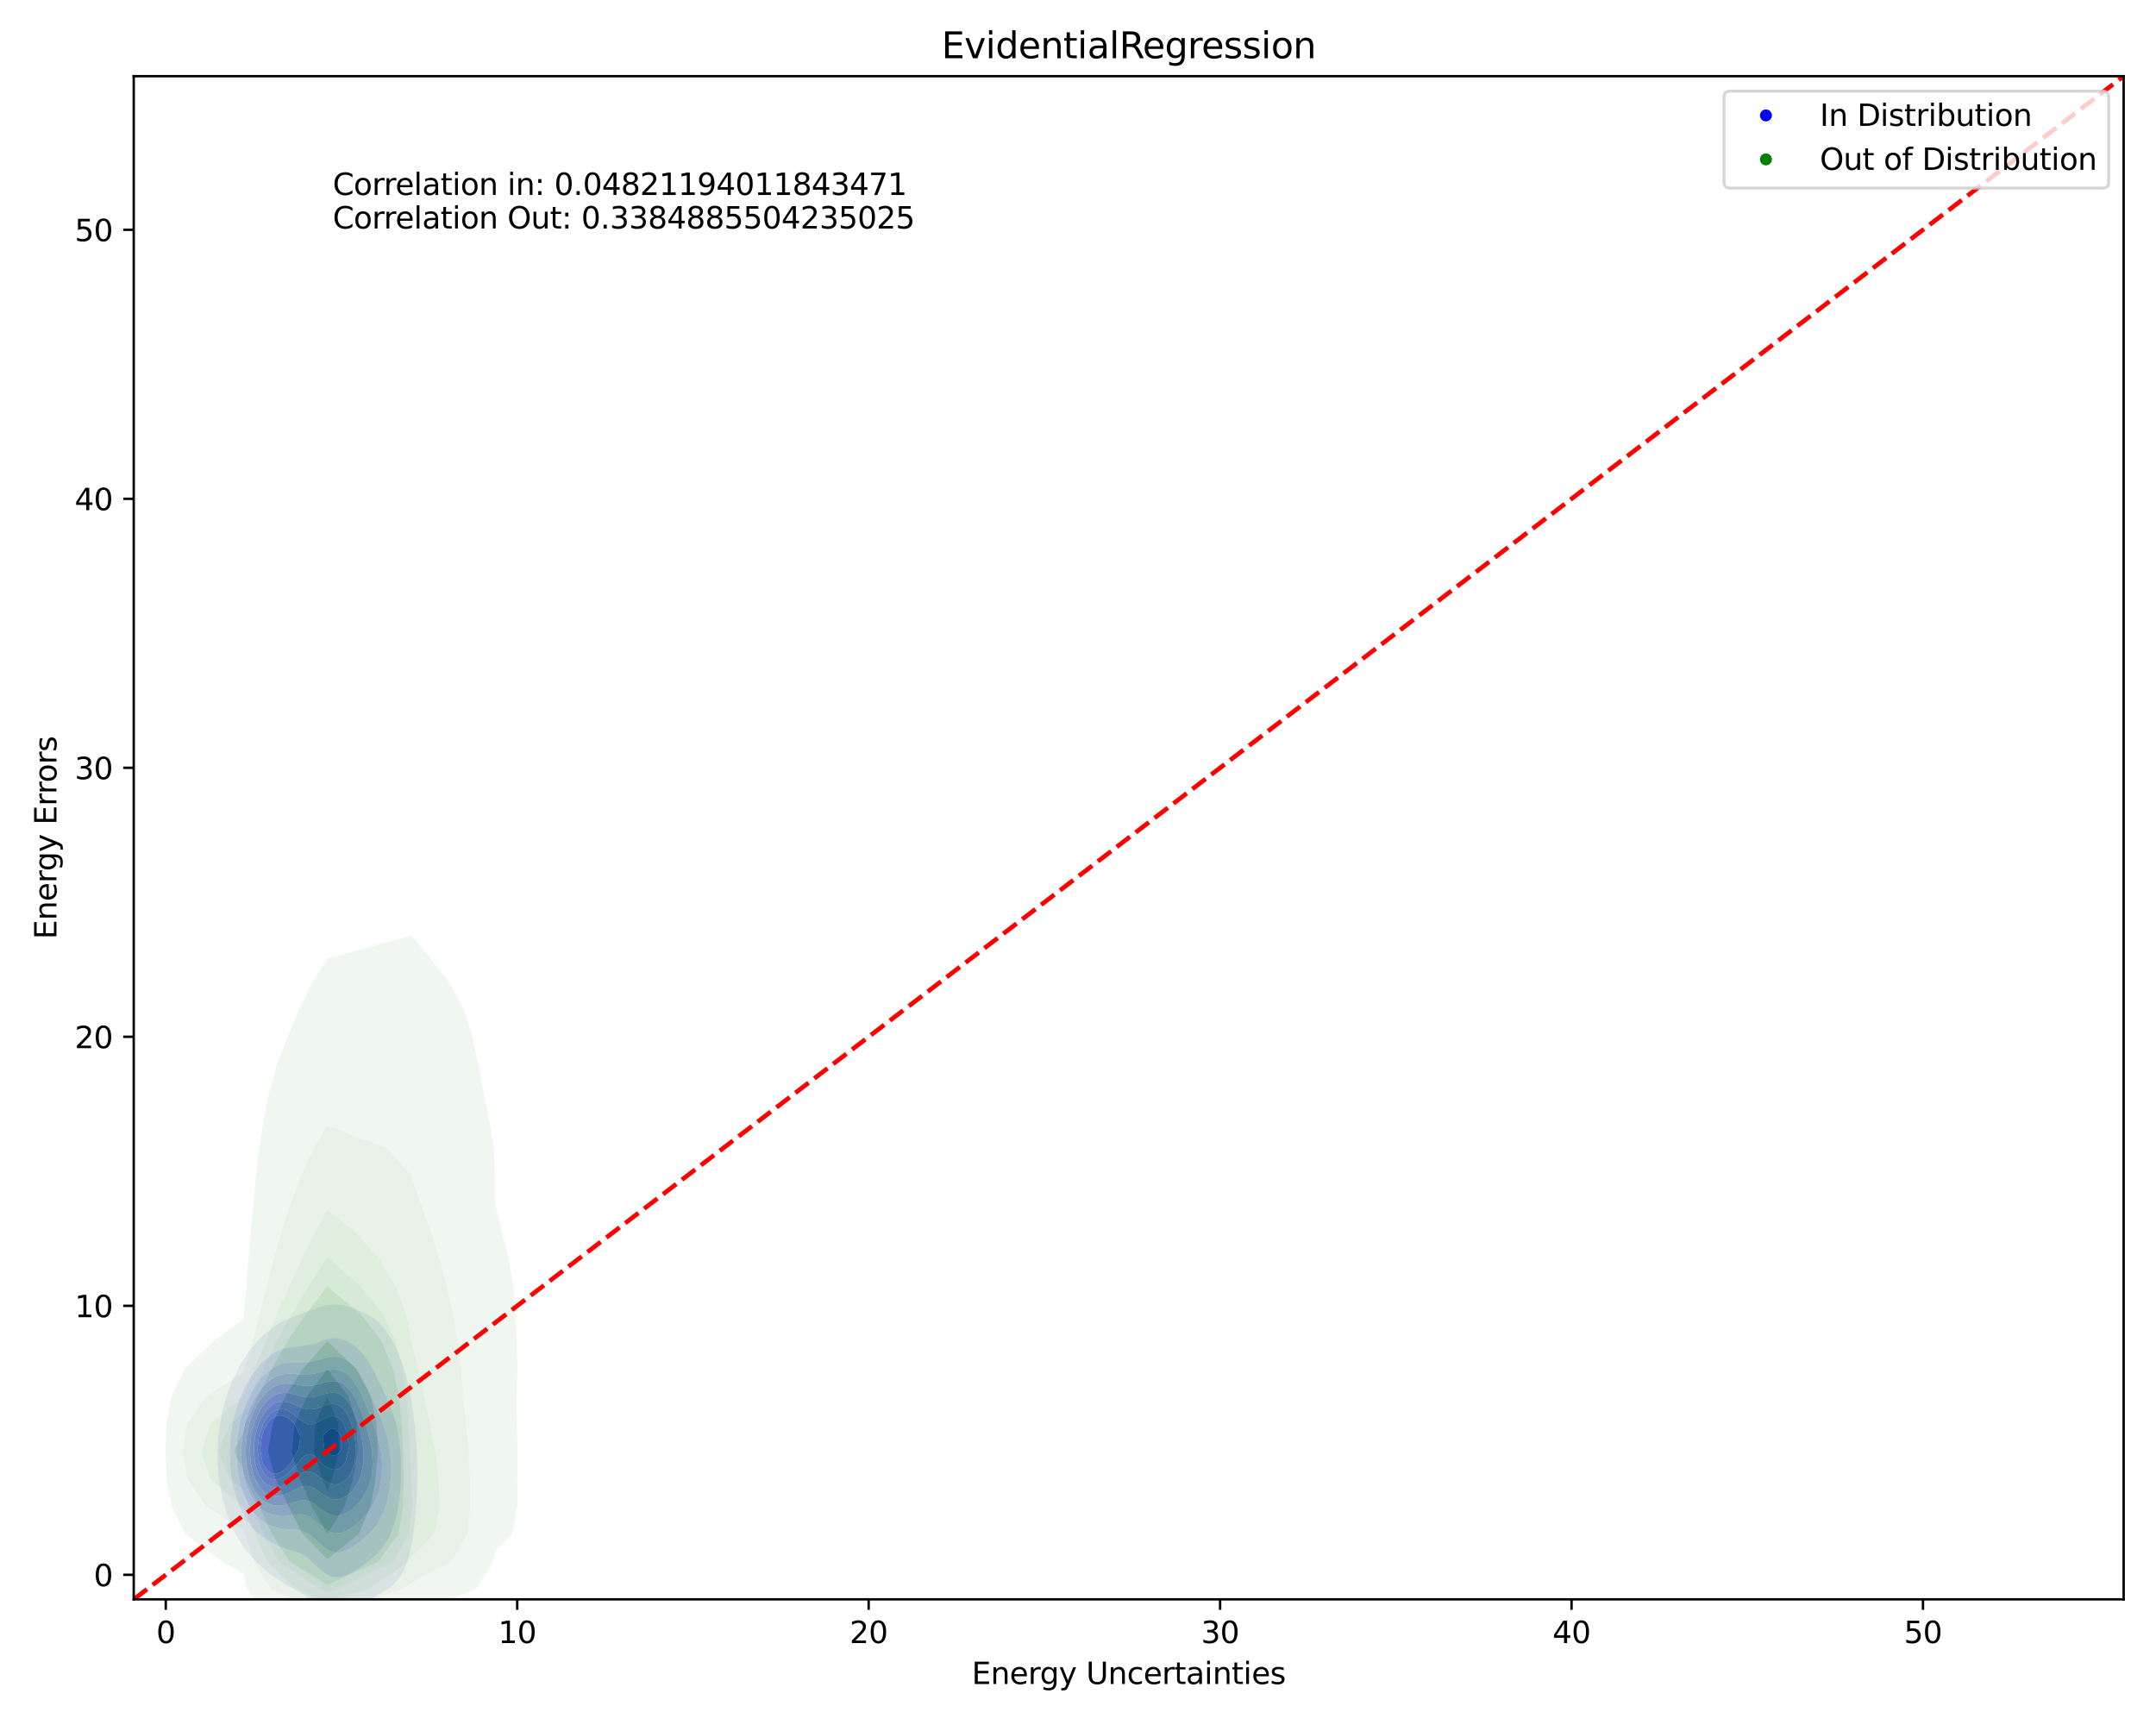 <?xml version="1.0" encoding="utf-8" standalone="no"?>
<!DOCTYPE svg PUBLIC "-//W3C//DTD SVG 1.1//EN"
  "http://www.w3.org/Graphics/SVG/1.1/DTD/svg11.dtd">
<svg xmlns:xlink="http://www.w3.org/1999/xlink" width="720pt" height="576pt" viewBox="0 0 720 576" xmlns="http://www.w3.org/2000/svg" version="1.1">
 <defs>
  <style type="text/css">*{stroke-linejoin: round; stroke-linecap: butt}</style>
 </defs>
 <g id="figure_1">
  <g id="patch_1">
   <path d="M 0 576 
L 720 576 
L 720 0 
L 0 0 
z
" style="fill: #ffffff"/>
  </g>
  <g id="axes_1">
   <g id="patch_2">
    <path d="M 44.66 534.04 
L 709.2 534.04 
L 709.2 25.44 
L 44.66 25.44 
z
" style="fill: #ffffff"/>
   </g>
   <g id="QuadContourSet_1">
    <path d="M 107.395 536.911 
L 108.527 537.591 
L 109.659 538.067 
L 110.79 538.353 
L 111.922 538.467 
L 113.054 538.425 
L 114.186 538.244 
L 115.318 537.936 
L 116.45 537.516 
L 117.582 536.996 
L 117.967 536.794 
L 118.713 536.499 
L 119.845 536.005 
L 120.977 535.463 
L 122.109 534.875 
L 123.241 534.244 
L 124.373 533.571 
L 125.505 532.86 
L 126.227 532.394 
L 126.637 532.178 
L 127.768 531.574 
L 128.9 530.917 
L 130.032 530.172 
L 131.164 529.279 
L 132.296 528.153 
L 132.431 527.993 
L 133.428 526.827 
L 134.56 525 
L 135.223 523.593 
L 135.691 522.423 
L 136.692 519.192 
L 136.823 518.634 
L 137.613 514.792 
L 137.955 512.442 
L 138.247 510.391 
L 138.723 505.99 
L 139.058 501.59 
L 139.087 501.012 
L 139.309 497.189 
L 139.412 492.789 
L 139.356 488.388 
L 139.148 483.988 
L 139.087 483.202 
L 138.845 479.587 
L 138.416 475.187 
L 137.955 471.686 
L 137.837 470.786 
L 137.124 466.385 
L 136.823 464.827 
L 136.209 461.985 
L 135.691 459.854 
L 135.042 457.584 
L 134.56 455.982 
L 133.544 453.184 
L 133.428 452.874 
L 132.296 450.19 
L 131.587 448.783 
L 131.164 447.959 
L 130.032 445.999 
L 128.9 444.383 
L 128.9 444.383 
L 127.768 442.886 
L 126.637 441.677 
L 125.505 440.722 
L 124.379 439.982 
L 124.373 439.977 
L 123.241 439.23 
L 122.109 438.608 
L 120.977 438.067 
L 119.845 437.576 
L 118.713 437.12 
L 117.582 436.699 
L 116.45 436.323 
L 115.318 436.007 
L 114.186 435.769 
L 113.054 435.619 
L 112.296 435.582 
L 111.922 435.555 
L 111.42 435.582 
L 110.79 435.604 
L 109.659 435.738 
L 108.527 435.955 
L 107.395 436.244 
L 106.263 436.588 
L 105.131 436.97 
L 103.999 437.373 
L 102.867 437.785 
L 101.735 438.201 
L 100.604 438.626 
L 99.472 439.074 
L 98.34 439.567 
L 97.498 439.982 
L 97.208 440.074 
L 96.076 440.476 
L 94.944 440.941 
L 93.812 441.483 
L 92.681 442.124 
L 91.549 442.89 
L 90.417 443.819 
L 89.829 444.383 
L 89.285 444.729 
L 88.153 445.564 
L 87.021 446.592 
L 85.889 447.88 
L 85.22 448.783 
L 84.757 449.235 
L 83.626 450.509 
L 82.494 452.136 
L 81.876 453.184 
L 81.362 453.877 
L 80.23 455.664 
L 79.275 457.584 
L 79.098 457.899 
L 77.966 460.127 
L 77.206 461.985 
L 76.834 462.897 
L 75.703 466.137 
L 75.621 466.385 
L 74.571 470.108 
L 74.392 470.786 
L 73.516 475.187 
L 73.439 475.808 
L 72.915 479.587 
L 72.648 483.988 
L 72.674 488.388 
L 73.007 492.789 
L 73.439 495.594 
L 73.667 497.189 
L 74.571 501.19 
L 74.664 501.59 
L 75.703 505.093 
L 76.006 505.99 
L 76.834 508.247 
L 77.821 510.391 
L 77.966 510.722 
L 79.098 513.052 
L 80.23 514.774 
L 80.243 514.792 
L 81.362 516.665 
L 82.494 518.119 
L 83.549 519.192 
L 83.626 519.298 
L 84.757 520.72 
L 85.889 521.877 
L 87.021 522.847 
L 88.022 523.593 
L 88.153 523.732 
L 89.285 524.842 
L 90.417 525.799 
L 91.549 526.631 
L 92.681 527.36 
L 93.804 527.993 
L 93.812 528 
L 94.944 528.782 
L 96.076 529.456 
L 97.208 530.059 
L 98.34 530.635 
L 99.472 531.225 
L 100.604 531.861 
L 101.46 532.394 
L 101.735 532.612 
L 102.867 533.583 
L 103.999 534.542 
L 105.131 535.438 
L 106.263 536.227 
L 107.237 536.794 
z
M 106.419 523.593 
L 106.263 523.458 
L 105.131 522.421 
L 103.999 521.369 
L 102.867 520.377 
L 101.735 519.505 
L 101.243 519.192 
L 100.604 518.849 
L 99.472 518.376 
L 98.34 518.003 
L 97.208 517.679 
L 96.076 517.359 
L 94.944 517.004 
L 93.812 516.59 
L 92.681 516.101 
L 91.549 515.525 
L 90.417 514.848 
L 90.334 514.792 
L 89.285 514.259 
L 88.153 513.588 
L 87.021 512.786 
L 85.889 511.804 
L 84.757 510.578 
L 84.608 510.391 
L 83.626 509.355 
L 82.494 507.834 
L 81.437 505.99 
L 81.362 505.863 
L 80.23 503.634 
L 79.412 501.59 
L 79.098 500.67 
L 78.074 497.189 
L 77.966 496.663 
L 77.207 492.789 
L 76.834 488.884 
L 76.784 488.388 
L 76.718 483.988 
L 76.834 482.424 
L 77.021 479.587 
L 77.699 475.187 
L 77.966 474.058 
L 78.78 470.786 
L 79.098 469.792 
L 80.23 466.643 
L 80.332 466.385 
L 81.362 463.989 
L 82.442 461.985 
L 82.494 461.885 
L 83.626 459.867 
L 84.757 458.268 
L 85.324 457.584 
L 85.889 456.784 
L 87.021 455.419 
L 88.153 454.321 
L 89.285 453.432 
L 89.66 453.184 
L 90.417 452.531 
L 91.549 451.741 
L 92.681 451.121 
L 93.812 450.641 
L 94.944 450.277 
L 96.076 450.008 
L 97.208 449.815 
L 98.34 449.674 
L 99.472 449.562 
L 100.604 449.451 
L 101.735 449.314 
L 102.867 449.133 
L 103.999 448.898 
L 104.456 448.783 
L 105.131 448.558 
L 106.263 448.143 
L 107.395 447.73 
L 108.527 447.359 
L 109.659 447.065 
L 110.79 446.88 
L 111.922 446.824 
L 113.054 446.913 
L 114.186 447.157 
L 115.318 447.562 
L 116.45 448.137 
L 117.429 448.783 
L 117.582 448.869 
L 118.713 449.635 
L 119.845 450.599 
L 120.977 451.805 
L 122.026 453.184 
L 122.109 453.291 
L 123.241 454.913 
L 124.373 456.919 
L 124.716 457.584 
L 125.505 459.084 
L 126.637 461.467 
L 126.876 461.985 
L 127.768 463.768 
L 128.9 466.227 
L 128.971 466.385 
L 130.032 468.669 
L 130.87 470.786 
L 131.164 471.589 
L 132.271 475.187 
L 132.296 475.29 
L 133.2 479.587 
L 133.428 481.336 
L 133.756 483.988 
L 134.015 488.388 
L 134.017 492.789 
L 133.776 497.189 
L 133.428 500.333 
L 133.282 501.59 
L 132.488 505.99 
L 132.296 506.778 
L 131.234 510.391 
L 131.164 510.583 
L 130.032 513.219 
L 129.148 514.792 
L 128.9 515.196 
L 127.768 516.786 
L 126.637 518.087 
L 125.505 519.192 
L 125.505 519.192 
L 124.373 520.244 
L 123.241 521.189 
L 122.109 522.054 
L 120.977 522.857 
L 119.867 523.593 
L 119.845 523.608 
L 118.713 524.368 
L 117.582 525.052 
L 116.45 525.646 
L 115.318 526.129 
L 114.186 526.476 
L 113.054 526.661 
L 111.922 526.66 
L 110.79 526.45 
L 109.659 526.019 
L 108.527 525.363 
L 107.395 524.494 
z
" clip-path="url(#pce6be38dbd)" style="fill: #e0e0f4"/>
    <path d="M 107.395 524.494 
L 108.527 525.363 
L 109.659 526.019 
L 110.79 526.45 
L 111.922 526.66 
L 113.054 526.661 
L 114.186 526.476 
L 115.318 526.129 
L 116.45 525.646 
L 117.582 525.052 
L 118.713 524.368 
L 119.845 523.608 
L 119.867 523.593 
L 120.977 522.857 
L 122.109 522.054 
L 123.241 521.189 
L 124.373 520.244 
L 125.505 519.192 
L 125.505 519.192 
L 126.637 518.087 
L 127.768 516.786 
L 128.9 515.196 
L 129.148 514.792 
L 130.032 513.219 
L 131.164 510.583 
L 131.234 510.391 
L 132.296 506.778 
L 132.488 505.99 
L 133.282 501.59 
L 133.428 500.333 
L 133.776 497.189 
L 134.017 492.789 
L 134.015 488.388 
L 133.756 483.988 
L 133.428 481.336 
L 133.2 479.587 
L 132.296 475.29 
L 132.271 475.187 
L 131.164 471.589 
L 130.87 470.786 
L 130.032 468.669 
L 128.971 466.385 
L 128.9 466.227 
L 127.768 463.768 
L 126.876 461.985 
L 126.637 461.467 
L 125.505 459.084 
L 124.716 457.584 
L 124.373 456.919 
L 123.241 454.913 
L 122.109 453.291 
L 122.026 453.184 
L 120.977 451.805 
L 119.845 450.599 
L 118.713 449.635 
L 117.582 448.869 
L 117.429 448.783 
L 116.45 448.137 
L 115.318 447.562 
L 114.186 447.157 
L 113.054 446.913 
L 111.922 446.824 
L 110.79 446.88 
L 109.659 447.065 
L 108.527 447.359 
L 107.395 447.73 
L 106.263 448.143 
L 105.131 448.558 
L 104.456 448.783 
L 103.999 448.898 
L 102.867 449.133 
L 101.735 449.314 
L 100.604 449.451 
L 99.472 449.562 
L 98.34 449.674 
L 97.208 449.815 
L 96.076 450.008 
L 94.944 450.277 
L 93.812 450.641 
L 92.681 451.121 
L 91.549 451.741 
L 90.417 452.531 
L 89.66 453.184 
L 89.285 453.432 
L 88.153 454.321 
L 87.021 455.419 
L 85.889 456.784 
L 85.324 457.584 
L 84.757 458.268 
L 83.626 459.867 
L 82.494 461.885 
L 82.442 461.985 
L 81.362 463.989 
L 80.332 466.385 
L 80.23 466.643 
L 79.098 469.792 
L 78.78 470.786 
L 77.966 474.058 
L 77.699 475.187 
L 77.021 479.587 
L 76.834 482.424 
L 76.718 483.988 
L 76.784 488.388 
L 76.834 488.884 
L 77.207 492.789 
L 77.966 496.663 
L 78.074 497.189 
L 79.098 500.67 
L 79.412 501.59 
L 80.23 503.634 
L 81.362 505.863 
L 81.437 505.99 
L 82.494 507.834 
L 83.626 509.355 
L 84.608 510.391 
L 84.757 510.578 
L 85.889 511.804 
L 87.021 512.786 
L 88.153 513.588 
L 89.285 514.259 
L 90.334 514.792 
L 90.417 514.848 
L 91.549 515.525 
L 92.681 516.101 
L 93.812 516.59 
L 94.944 517.004 
L 96.076 517.359 
L 97.208 517.679 
L 98.34 518.003 
L 99.472 518.376 
L 100.604 518.849 
L 101.243 519.192 
L 101.735 519.505 
L 102.867 520.377 
L 103.999 521.369 
L 105.131 522.421 
L 106.263 523.458 
L 106.419 523.593 
z
M 106.162 514.792 
L 105.131 513.882 
L 103.999 512.938 
L 102.867 512.128 
L 101.735 511.506 
L 100.604 511.09 
L 99.472 510.854 
L 98.34 510.743 
L 97.208 510.69 
L 96.076 510.634 
L 94.944 510.528 
L 94.107 510.391 
L 93.812 510.354 
L 92.681 510.133 
L 91.549 509.828 
L 90.417 509.43 
L 89.285 508.919 
L 88.153 508.268 
L 87.021 507.437 
L 85.889 506.37 
L 85.558 505.99 
L 84.757 505.155 
L 83.626 503.647 
L 82.494 501.66 
L 82.459 501.59 
L 81.362 499.128 
L 80.668 497.189 
L 80.23 495.509 
L 79.594 492.789 
L 79.098 488.693 
L 79.061 488.388 
L 78.961 483.988 
L 79.098 482.237 
L 79.291 479.587 
L 80.059 475.187 
L 80.23 474.542 
L 81.315 470.786 
L 81.362 470.658 
L 82.494 467.782 
L 83.149 466.385 
L 83.626 465.432 
L 84.757 463.473 
L 85.818 461.985 
L 85.889 461.877 
L 87.021 460.365 
L 88.153 459.151 
L 89.285 458.172 
L 90.12 457.584 
L 90.417 457.335 
L 91.549 456.564 
L 92.681 455.979 
L 93.812 455.552 
L 94.944 455.259 
L 96.076 455.078 
L 97.208 454.986 
L 98.34 454.956 
L 99.472 454.959 
L 100.604 454.959 
L 101.735 454.924 
L 102.867 454.829 
L 103.999 454.659 
L 105.131 454.416 
L 106.263 454.119 
L 107.395 453.8 
L 108.527 453.498 
L 109.659 453.253 
L 110.167 453.184 
L 110.79 453.082 
L 111.922 453.045 
L 113.054 453.184 
L 113.054 453.184 
L 114.186 453.467 
L 115.318 453.938 
L 116.45 454.622 
L 117.582 455.552 
L 118.713 456.772 
L 119.33 457.584 
L 119.845 458.258 
L 120.977 460.017 
L 122.014 461.985 
L 122.109 462.171 
L 123.241 464.502 
L 124.073 466.385 
L 124.373 467.073 
L 125.505 469.647 
L 126.003 470.786 
L 126.637 472.293 
L 127.768 475.052 
L 127.822 475.187 
L 128.9 478.382 
L 129.268 479.587 
L 130.032 483.279 
L 130.166 483.988 
L 130.574 488.388 
L 130.556 492.789 
L 130.129 497.189 
L 130.032 497.72 
L 129.215 501.59 
L 128.9 502.616 
L 127.768 505.63 
L 127.604 505.99 
L 126.637 507.783 
L 125.505 509.475 
L 124.774 510.391 
L 124.373 510.872 
L 123.241 512.079 
L 122.109 513.146 
L 120.977 514.107 
L 120.101 514.792 
L 119.845 514.998 
L 118.713 515.855 
L 117.582 516.629 
L 116.45 517.302 
L 115.318 517.848 
L 114.186 518.234 
L 113.054 518.429 
L 111.922 518.403 
L 110.79 518.139 
L 109.659 517.631 
L 108.527 516.893 
L 107.395 515.96 
L 106.263 514.89 
z
" clip-path="url(#pce6be38dbd)" style="fill: #c1c1f5"/>
    <path d="M 106.263 514.89 
L 107.395 515.96 
L 108.527 516.893 
L 109.659 517.631 
L 110.79 518.139 
L 111.922 518.403 
L 113.054 518.429 
L 114.186 518.234 
L 115.318 517.848 
L 116.45 517.302 
L 117.582 516.629 
L 118.713 515.855 
L 119.845 514.998 
L 120.101 514.792 
L 120.977 514.107 
L 122.109 513.146 
L 123.241 512.079 
L 124.373 510.872 
L 124.774 510.391 
L 125.505 509.475 
L 126.637 507.783 
L 127.604 505.99 
L 127.768 505.63 
L 128.9 502.616 
L 129.215 501.59 
L 130.032 497.72 
L 130.129 497.189 
L 130.556 492.789 
L 130.574 488.388 
L 130.166 483.988 
L 130.032 483.279 
L 129.268 479.587 
L 128.9 478.382 
L 127.822 475.187 
L 127.768 475.052 
L 126.637 472.293 
L 126.003 470.786 
L 125.505 469.647 
L 124.373 467.073 
L 124.073 466.385 
L 123.241 464.502 
L 122.109 462.171 
L 122.014 461.985 
L 120.977 460.017 
L 119.845 458.258 
L 119.33 457.584 
L 118.713 456.772 
L 117.582 455.552 
L 116.45 454.622 
L 115.318 453.938 
L 114.186 453.467 
L 113.054 453.184 
L 113.054 453.184 
L 111.922 453.045 
L 110.79 453.082 
L 110.167 453.184 
L 109.659 453.253 
L 108.527 453.498 
L 107.395 453.8 
L 106.263 454.119 
L 105.131 454.416 
L 103.999 454.659 
L 102.867 454.829 
L 101.735 454.924 
L 100.604 454.959 
L 99.472 454.959 
L 98.34 454.956 
L 97.208 454.986 
L 96.076 455.078 
L 94.944 455.259 
L 93.812 455.552 
L 92.681 455.979 
L 91.549 456.564 
L 90.417 457.335 
L 90.12 457.584 
L 89.285 458.172 
L 88.153 459.151 
L 87.021 460.365 
L 85.889 461.877 
L 85.818 461.985 
L 84.757 463.473 
L 83.626 465.432 
L 83.149 466.385 
L 82.494 467.782 
L 81.362 470.658 
L 81.315 470.786 
L 80.23 474.542 
L 80.059 475.187 
L 79.291 479.587 
L 79.098 482.237 
L 78.961 483.988 
L 79.061 488.388 
L 79.098 488.693 
L 79.594 492.789 
L 80.23 495.509 
L 80.668 497.189 
L 81.362 499.128 
L 82.459 501.59 
L 82.494 501.66 
L 83.626 503.647 
L 84.757 505.155 
L 85.558 505.99 
L 85.889 506.37 
L 87.021 507.437 
L 88.153 508.268 
L 89.285 508.919 
L 90.417 509.43 
L 91.549 509.828 
L 92.681 510.133 
L 93.812 510.354 
L 94.107 510.391 
L 94.944 510.528 
L 96.076 510.634 
L 97.208 510.69 
L 98.34 510.743 
L 99.472 510.854 
L 100.604 511.09 
L 101.735 511.506 
L 102.867 512.128 
L 103.999 512.938 
L 105.131 513.882 
L 106.162 514.792 
z
M 108.527 510.391 
L 108.527 510.391 
L 107.395 509.56 
L 106.263 508.638 
L 105.131 507.714 
L 103.999 506.882 
L 102.867 506.227 
L 102.245 505.99 
L 101.735 505.822 
L 100.604 505.658 
L 99.472 505.669 
L 98.34 505.792 
L 97.208 505.959 
L 96.985 505.99 
L 96.076 506.131 
L 94.944 506.243 
L 93.812 506.257 
L 92.681 506.155 
L 91.887 505.99 
L 91.549 505.933 
L 90.417 505.614 
L 89.285 505.154 
L 88.153 504.521 
L 87.021 503.672 
L 85.889 502.543 
L 85.145 501.59 
L 84.757 501.077 
L 83.626 499.194 
L 82.7 497.189 
L 82.494 496.609 
L 81.37 492.789 
L 81.362 492.739 
L 80.7 488.388 
L 80.567 483.988 
L 80.917 479.587 
L 81.362 477.249 
L 81.771 475.187 
L 82.494 472.819 
L 83.197 470.786 
L 83.626 469.779 
L 84.757 467.468 
L 85.386 466.385 
L 85.889 465.555 
L 87.021 463.968 
L 88.153 462.687 
L 88.907 461.985 
L 89.285 461.603 
L 90.417 460.67 
L 91.549 459.954 
L 92.681 459.424 
L 93.812 459.056 
L 94.944 458.828 
L 96.076 458.721 
L 97.208 458.71 
L 98.34 458.768 
L 99.472 458.859 
L 100.604 458.946 
L 101.735 458.991 
L 102.867 458.964 
L 103.999 458.848 
L 105.131 458.644 
L 106.263 458.37 
L 107.395 458.06 
L 108.527 457.759 
L 109.325 457.584 
L 109.659 457.503 
L 110.79 457.339 
L 111.922 457.329 
L 113.054 457.51 
L 113.265 457.584 
L 114.186 457.884 
L 115.318 458.485 
L 116.45 459.356 
L 117.582 460.539 
L 118.643 461.985 
L 118.713 462.086 
L 119.845 463.954 
L 120.977 466.222 
L 121.053 466.385 
L 122.109 468.823 
L 122.912 470.786 
L 123.241 471.683 
L 124.373 474.68 
L 124.571 475.187 
L 125.505 478.016 
L 126.038 479.587 
L 126.637 482.094 
L 127.09 483.988 
L 127.587 488.388 
L 127.489 492.789 
L 126.741 497.189 
L 126.637 497.532 
L 125.505 500.672 
L 125.1 501.59 
L 124.373 502.867 
L 123.241 504.541 
L 122.109 505.939 
L 122.063 505.99 
L 120.977 507.134 
L 119.845 508.194 
L 118.713 509.136 
L 117.582 509.961 
L 116.892 510.391 
L 116.45 510.681 
L 115.318 511.283 
L 114.186 511.708 
L 113.054 511.924 
L 111.922 511.908 
L 110.79 511.643 
L 109.659 511.131 
z
" clip-path="url(#pce6be38dbd)" style="fill: #a5a5f7"/>
    <path d="M 109.659 511.131 
L 110.79 511.643 
L 111.922 511.908 
L 113.054 511.924 
L 114.186 511.708 
L 115.318 511.283 
L 116.45 510.681 
L 116.892 510.391 
L 117.582 509.961 
L 118.713 509.136 
L 119.845 508.194 
L 120.977 507.134 
L 122.063 505.99 
L 122.109 505.939 
L 123.241 504.541 
L 124.373 502.867 
L 125.1 501.59 
L 125.505 500.672 
L 126.637 497.532 
L 126.741 497.189 
L 127.489 492.789 
L 127.587 488.388 
L 127.09 483.988 
L 126.637 482.094 
L 126.038 479.587 
L 125.505 478.016 
L 124.571 475.187 
L 124.373 474.68 
L 123.241 471.683 
L 122.912 470.786 
L 122.109 468.823 
L 121.053 466.385 
L 120.977 466.222 
L 119.845 463.954 
L 118.713 462.086 
L 118.643 461.985 
L 117.582 460.539 
L 116.45 459.356 
L 115.318 458.485 
L 114.186 457.884 
L 113.265 457.584 
L 113.054 457.51 
L 111.922 457.329 
L 110.79 457.339 
L 109.659 457.503 
L 109.325 457.584 
L 108.527 457.759 
L 107.395 458.06 
L 106.263 458.37 
L 105.131 458.644 
L 103.999 458.848 
L 102.867 458.964 
L 101.735 458.991 
L 100.604 458.946 
L 99.472 458.859 
L 98.34 458.768 
L 97.208 458.71 
L 96.076 458.721 
L 94.944 458.828 
L 93.812 459.056 
L 92.681 459.424 
L 91.549 459.954 
L 90.417 460.67 
L 89.285 461.603 
L 88.907 461.985 
L 88.153 462.687 
L 87.021 463.968 
L 85.889 465.555 
L 85.386 466.385 
L 84.757 467.468 
L 83.626 469.779 
L 83.197 470.786 
L 82.494 472.819 
L 81.771 475.187 
L 81.362 477.249 
L 80.917 479.587 
L 80.567 483.988 
L 80.7 488.388 
L 81.362 492.739 
L 81.37 492.789 
L 82.494 496.609 
L 82.7 497.189 
L 83.626 499.194 
L 84.757 501.077 
L 85.145 501.59 
L 85.889 502.543 
L 87.021 503.672 
L 88.153 504.521 
L 89.285 505.154 
L 90.417 505.614 
L 91.549 505.933 
L 91.887 505.99 
L 92.681 506.155 
L 93.812 506.257 
L 94.944 506.243 
L 96.076 506.131 
L 96.985 505.99 
L 97.208 505.959 
L 98.34 505.792 
L 99.472 505.669 
L 100.604 505.658 
L 101.735 505.822 
L 102.245 505.99 
L 102.867 506.227 
L 103.999 506.882 
L 105.131 507.714 
L 106.263 508.638 
L 107.395 509.56 
L 108.527 510.391 
L 108.527 510.391 
z
M 111.462 505.99 
L 110.79 505.86 
L 109.659 505.413 
L 108.527 504.768 
L 107.395 503.978 
L 106.263 503.12 
L 105.131 502.293 
L 103.999 501.596 
L 103.986 501.59 
L 102.867 501.137 
L 101.735 500.928 
L 100.604 500.958 
L 99.472 501.179 
L 98.34 501.516 
L 98.128 501.59 
L 97.208 501.914 
L 96.076 502.286 
L 94.944 502.574 
L 93.812 502.745 
L 92.681 502.777 
L 91.549 502.656 
L 90.417 502.363 
L 89.285 501.875 
L 88.831 501.59 
L 88.153 501.182 
L 87.021 500.236 
L 85.889 498.94 
L 84.757 497.189 
L 84.757 497.189 
L 83.626 494.546 
L 83.031 492.789 
L 82.494 490.039 
L 82.207 488.388 
L 82.019 483.988 
L 82.395 479.587 
L 82.494 479.104 
L 83.346 475.187 
L 83.626 474.345 
L 84.757 471.343 
L 84.999 470.786 
L 85.889 469.084 
L 87.021 467.303 
L 87.725 466.385 
L 88.153 465.843 
L 89.285 464.664 
L 90.417 463.743 
L 91.549 463.043 
L 92.681 462.536 
L 93.812 462.203 
L 94.944 462.027 
L 96.076 461.988 
L 97.208 462.061 
L 98.34 462.213 
L 99.472 462.405 
L 100.604 462.588 
L 101.735 462.718 
L 102.867 462.757 
L 103.999 462.685 
L 105.131 462.502 
L 106.263 462.23 
L 107.122 461.985 
L 107.395 461.907 
L 108.527 461.584 
L 109.659 461.319 
L 110.79 461.17 
L 111.922 461.186 
L 113.054 461.412 
L 114.186 461.892 
L 114.326 461.985 
L 115.318 462.659 
L 116.45 463.753 
L 117.582 465.217 
L 118.306 466.385 
L 118.713 467.134 
L 119.845 469.515 
L 120.39 470.786 
L 120.977 472.423 
L 121.953 475.187 
L 122.109 475.762 
L 123.215 479.587 
L 123.241 479.724 
L 124.124 483.988 
L 124.373 487.105 
L 124.486 488.388 
L 124.373 489.856 
L 124.117 492.789 
L 123.241 495.825 
L 122.764 497.189 
L 122.109 498.423 
L 120.977 500.237 
L 119.96 501.59 
L 119.845 501.723 
L 118.713 502.907 
L 117.582 503.911 
L 116.45 504.739 
L 115.318 505.383 
L 114.186 505.831 
L 113.431 505.99 
L 113.054 506.074 
L 111.922 506.087 
z
" clip-path="url(#pce6be38dbd)" style="fill: #8b8bf8"/>
    <path d="M 111.922 506.087 
L 113.054 506.074 
L 113.431 505.99 
L 114.186 505.831 
L 115.318 505.383 
L 116.45 504.739 
L 117.582 503.911 
L 118.713 502.907 
L 119.845 501.723 
L 119.96 501.59 
L 120.977 500.237 
L 122.109 498.423 
L 122.764 497.189 
L 123.241 495.825 
L 124.117 492.789 
L 124.373 489.856 
L 124.486 488.388 
L 124.373 487.105 
L 124.124 483.988 
L 123.241 479.724 
L 123.215 479.587 
L 122.109 475.762 
L 121.953 475.187 
L 120.977 472.423 
L 120.39 470.786 
L 119.845 469.515 
L 118.713 467.134 
L 118.306 466.385 
L 117.582 465.217 
L 116.45 463.753 
L 115.318 462.659 
L 114.326 461.985 
L 114.186 461.892 
L 113.054 461.412 
L 111.922 461.186 
L 110.79 461.17 
L 109.659 461.319 
L 108.527 461.584 
L 107.395 461.907 
L 107.122 461.985 
L 106.263 462.23 
L 105.131 462.502 
L 103.999 462.685 
L 102.867 462.757 
L 101.735 462.718 
L 100.604 462.588 
L 99.472 462.405 
L 98.34 462.213 
L 97.208 462.061 
L 96.076 461.988 
L 94.944 462.027 
L 93.812 462.203 
L 92.681 462.536 
L 91.549 463.043 
L 90.417 463.743 
L 89.285 464.664 
L 88.153 465.843 
L 87.725 466.385 
L 87.021 467.303 
L 85.889 469.084 
L 84.999 470.786 
L 84.757 471.343 
L 83.626 474.345 
L 83.346 475.187 
L 82.494 479.104 
L 82.395 479.587 
L 82.019 483.988 
L 82.207 488.388 
L 82.494 490.039 
L 83.031 492.789 
L 83.626 494.546 
L 84.757 497.189 
L 84.757 497.189 
L 85.889 498.94 
L 87.021 500.236 
L 88.153 501.182 
L 88.831 501.59 
L 89.285 501.875 
L 90.417 502.363 
L 91.549 502.656 
L 92.681 502.777 
L 93.812 502.745 
L 94.944 502.574 
L 96.076 502.286 
L 97.208 501.914 
L 98.128 501.59 
L 98.34 501.516 
L 99.472 501.179 
L 100.604 500.958 
L 101.735 500.928 
L 102.867 501.137 
L 103.986 501.59 
L 103.999 501.596 
L 105.131 502.293 
L 106.263 503.12 
L 107.395 503.978 
L 108.527 504.768 
L 109.659 505.413 
L 110.79 505.86 
L 111.462 505.99 
z
M 87.327 497.189 
L 87.021 496.849 
L 85.889 495.141 
L 84.76 492.789 
L 84.757 492.782 
L 83.699 488.388 
L 83.626 487.229 
L 83.437 483.988 
L 83.626 481.881 
L 83.837 479.587 
L 84.757 475.794 
L 84.923 475.187 
L 85.889 472.844 
L 86.914 470.786 
L 87.021 470.607 
L 88.153 468.996 
L 89.285 467.719 
L 90.417 466.723 
L 90.926 466.385 
L 91.549 465.982 
L 92.681 465.482 
L 93.812 465.192 
L 94.944 465.09 
L 96.076 465.149 
L 97.208 465.339 
L 98.34 465.616 
L 99.472 465.932 
L 100.604 466.23 
L 101.387 466.385 
L 101.735 466.467 
L 102.867 466.596 
L 103.999 466.568 
L 105.131 466.385 
L 105.131 466.385 
L 106.263 466.115 
L 107.395 465.78 
L 108.527 465.442 
L 109.659 465.166 
L 110.79 465.017 
L 111.922 465.058 
L 113.054 465.343 
L 114.186 465.923 
L 114.764 466.385 
L 115.318 466.896 
L 116.45 468.329 
L 117.582 470.189 
L 117.888 470.786 
L 118.713 472.837 
L 119.578 475.187 
L 119.845 476.241 
L 120.711 479.587 
L 120.977 481.495 
L 121.362 483.988 
L 121.384 488.388 
L 120.977 490.606 
L 120.489 492.789 
L 119.845 494.251 
L 118.713 496.331 
L 118.128 497.189 
L 117.582 497.83 
L 116.45 498.915 
L 115.318 499.738 
L 114.186 500.306 
L 113.054 500.62 
L 111.922 500.678 
L 110.79 500.484 
L 109.659 500.053 
L 108.527 499.424 
L 107.395 498.662 
L 106.263 497.859 
L 105.235 497.189 
L 105.131 497.119 
L 103.999 496.53 
L 102.867 496.204 
L 101.735 496.17 
L 100.604 496.413 
L 99.472 496.873 
L 98.881 497.189 
L 98.34 497.454 
L 97.208 498.06 
L 96.076 498.62 
L 94.944 499.076 
L 93.812 499.388 
L 92.681 499.532 
L 91.549 499.489 
L 90.417 499.24 
L 89.285 498.753 
L 88.153 497.987 
z
" clip-path="url(#pce6be38dbd)" style="fill: #6f6ff9"/>
    <path d="M 88.153 497.987 
L 89.285 498.753 
L 90.417 499.24 
L 91.549 499.489 
L 92.681 499.532 
L 93.812 499.388 
L 94.944 499.076 
L 96.076 498.62 
L 97.208 498.06 
L 98.34 497.454 
L 98.881 497.189 
L 99.472 496.873 
L 100.604 496.413 
L 101.735 496.17 
L 102.867 496.204 
L 103.999 496.53 
L 105.131 497.119 
L 105.235 497.189 
L 106.263 497.859 
L 107.395 498.662 
L 108.527 499.424 
L 109.659 500.053 
L 110.79 500.484 
L 111.922 500.678 
L 113.054 500.62 
L 114.186 500.306 
L 115.318 499.738 
L 116.45 498.915 
L 117.582 497.83 
L 118.128 497.189 
L 118.713 496.331 
L 119.845 494.251 
L 120.489 492.789 
L 120.977 490.606 
L 121.384 488.388 
L 121.362 483.988 
L 120.977 481.495 
L 120.711 479.587 
L 119.845 476.241 
L 119.578 475.187 
L 118.713 472.837 
L 117.888 470.786 
L 117.582 470.189 
L 116.45 468.329 
L 115.318 466.896 
L 114.764 466.385 
L 114.186 465.923 
L 113.054 465.343 
L 111.922 465.058 
L 110.79 465.017 
L 109.659 465.166 
L 108.527 465.442 
L 107.395 465.78 
L 106.263 466.115 
L 105.131 466.385 
L 105.131 466.385 
L 103.999 466.568 
L 102.867 466.596 
L 101.735 466.467 
L 101.387 466.385 
L 100.604 466.23 
L 99.472 465.932 
L 98.34 465.616 
L 97.208 465.339 
L 96.076 465.149 
L 94.944 465.09 
L 93.812 465.192 
L 92.681 465.482 
L 91.549 465.982 
L 90.926 466.385 
L 90.417 466.723 
L 89.285 467.719 
L 88.153 468.996 
L 87.021 470.607 
L 86.914 470.786 
L 85.889 472.844 
L 84.923 475.187 
L 84.757 475.794 
L 83.837 479.587 
L 83.626 481.881 
L 83.437 483.988 
L 83.626 487.229 
L 83.699 488.388 
L 84.757 492.782 
L 84.76 492.789 
L 85.889 495.141 
L 87.021 496.849 
L 87.327 497.189 
z
M 86.61 492.789 
L 85.889 490.938 
L 85.139 488.388 
L 84.757 483.988 
L 85.195 479.587 
L 85.889 477.027 
L 86.466 475.187 
L 87.021 474.016 
L 88.153 472.043 
L 89.053 470.786 
L 89.285 470.513 
L 90.417 469.481 
L 91.549 468.74 
L 92.681 468.263 
L 93.812 468.028 
L 94.944 468.017 
L 96.076 468.206 
L 97.208 468.559 
L 98.34 469.023 
L 99.472 469.532 
L 100.604 470.009 
L 101.735 470.382 
L 102.867 470.594 
L 103.999 470.615 
L 105.131 470.451 
L 106.263 470.139 
L 107.395 469.74 
L 108.527 469.334 
L 109.659 469.003 
L 110.79 468.833 
L 111.922 468.9 
L 113.054 469.273 
L 114.186 470.009 
L 114.959 470.786 
L 115.318 471.276 
L 116.45 473.318 
L 117.295 475.187 
L 117.582 476.228 
L 118.448 479.587 
L 118.713 482.298 
L 118.886 483.988 
L 118.713 486.102 
L 118.477 488.388 
L 117.582 490.926 
L 116.669 492.789 
L 116.45 493.088 
L 115.318 494.278 
L 114.186 495.082 
L 113.054 495.54 
L 111.922 495.674 
L 110.79 495.507 
L 109.659 495.072 
L 108.527 494.427 
L 107.395 493.657 
L 106.263 492.871 
L 106.128 492.789 
L 105.131 492.075 
L 103.999 491.525 
L 102.867 491.321 
L 101.735 491.491 
L 100.604 492.009 
L 99.494 492.789 
L 99.472 492.801 
L 98.34 493.603 
L 97.208 494.44 
L 96.076 495.219 
L 94.944 495.87 
L 93.812 496.342 
L 92.681 496.601 
L 91.549 496.621 
L 90.417 496.371 
L 89.285 495.808 
L 88.153 494.872 
L 87.021 493.473 
z
" clip-path="url(#pce6be38dbd)" style="fill: #5555fb"/>
    <path d="M 87.021 493.473 
L 88.153 494.872 
L 89.285 495.808 
L 90.417 496.371 
L 91.549 496.621 
L 92.681 496.601 
L 93.812 496.342 
L 94.944 495.87 
L 96.076 495.219 
L 97.208 494.44 
L 98.34 493.603 
L 99.472 492.801 
L 99.494 492.789 
L 100.604 492.009 
L 101.735 491.491 
L 102.867 491.321 
L 103.999 491.525 
L 105.131 492.075 
L 106.128 492.789 
L 106.263 492.871 
L 107.395 493.657 
L 108.527 494.427 
L 109.659 495.072 
L 110.79 495.507 
L 111.922 495.674 
L 113.054 495.54 
L 114.186 495.082 
L 115.318 494.278 
L 116.45 493.088 
L 116.669 492.789 
L 117.582 490.926 
L 118.477 488.388 
L 118.713 486.102 
L 118.886 483.988 
L 118.713 482.298 
L 118.448 479.587 
L 117.582 476.228 
L 117.295 475.187 
L 116.45 473.318 
L 115.318 471.276 
L 114.959 470.786 
L 114.186 470.009 
L 113.054 469.273 
L 111.922 468.9 
L 110.79 468.833 
L 109.659 469.003 
L 108.527 469.334 
L 107.395 469.74 
L 106.263 470.139 
L 105.131 470.451 
L 103.999 470.615 
L 102.867 470.594 
L 101.735 470.382 
L 100.604 470.009 
L 99.472 469.532 
L 98.34 469.023 
L 97.208 468.559 
L 96.076 468.206 
L 94.944 468.017 
L 93.812 468.028 
L 92.681 468.263 
L 91.549 468.74 
L 90.417 469.481 
L 89.285 470.513 
L 89.053 470.786 
L 88.153 472.043 
L 87.021 474.016 
L 86.466 475.187 
L 85.889 477.027 
L 85.195 479.587 
L 84.757 483.988 
L 85.139 488.388 
L 85.889 490.938 
L 86.61 492.789 
z
M 88.86 492.789 
L 88.153 491.888 
L 87.021 489.69 
L 86.537 488.388 
L 85.991 483.988 
L 86.465 479.587 
L 87.021 477.8 
L 87.992 475.187 
L 88.153 474.899 
L 89.285 473.285 
L 90.417 472.064 
L 91.549 471.198 
L 92.434 470.786 
L 92.681 470.69 
L 93.812 470.532 
L 94.944 470.624 
L 95.544 470.786 
L 96.076 470.987 
L 97.208 471.655 
L 98.34 472.507 
L 99.472 473.434 
L 100.604 474.304 
L 101.735 474.99 
L 102.293 475.187 
L 102.867 475.658 
L 103.999 475.829 
L 105.131 475.313 
L 105.269 475.187 
L 106.263 474.779 
L 107.395 474.184 
L 108.527 473.579 
L 109.659 473.091 
L 110.79 472.843 
L 111.922 472.944 
L 113.054 473.485 
L 114.186 474.529 
L 114.66 475.187 
L 115.318 476.86 
L 116.184 479.587 
L 116.45 483.988 
L 115.318 488.285 
L 115.275 488.388 
L 114.186 489.694 
L 113.054 490.471 
L 111.922 490.759 
L 110.79 490.627 
L 109.659 490.146 
L 108.527 489.41 
L 107.395 488.542 
L 107.194 488.388 
L 106.263 487.285 
L 105.131 486.221 
L 103.999 485.619 
L 102.867 485.576 
L 101.735 486.114 
L 100.604 487.194 
L 99.728 488.388 
L 99.472 488.603 
L 98.34 489.758 
L 97.208 490.965 
L 96.076 492.109 
L 95.304 492.789 
L 94.944 493.033 
L 93.812 493.621 
L 92.681 493.963 
L 91.549 494.027 
L 90.417 493.778 
L 89.285 493.169 
z
" clip-path="url(#pce6be38dbd)" style="fill: #3e3efc"/>
    <path d="M 89.285 493.169 
L 90.417 493.778 
L 91.549 494.027 
L 92.681 493.963 
L 93.812 493.621 
L 94.944 493.033 
L 95.304 492.789 
L 96.076 492.109 
L 97.208 490.965 
L 98.34 489.758 
L 99.472 488.603 
L 99.728 488.388 
L 100.604 487.194 
L 101.735 486.114 
L 102.867 485.576 
L 103.999 485.619 
L 105.131 486.221 
L 106.263 487.285 
L 107.194 488.388 
L 107.395 488.542 
L 108.527 489.41 
L 109.659 490.146 
L 110.79 490.627 
L 111.922 490.759 
L 113.054 490.471 
L 114.186 489.694 
L 115.275 488.388 
L 115.318 488.285 
L 116.45 483.988 
L 116.184 479.587 
L 115.318 476.86 
L 114.66 475.187 
L 114.186 474.529 
L 113.054 473.485 
L 111.922 472.944 
L 110.79 472.843 
L 109.659 473.091 
L 108.527 473.579 
L 107.395 474.184 
L 106.263 474.779 
L 105.269 475.187 
L 105.131 475.313 
L 103.999 475.829 
L 102.867 475.658 
L 102.293 475.187 
L 101.735 474.99 
L 100.604 474.304 
L 99.472 473.434 
L 98.34 472.507 
L 97.208 471.655 
L 96.076 470.987 
L 95.544 470.786 
L 94.944 470.624 
L 93.812 470.532 
L 92.681 470.69 
L 92.434 470.786 
L 91.549 471.198 
L 90.417 472.064 
L 89.285 473.285 
L 88.153 474.899 
L 87.992 475.187 
L 87.021 477.8 
L 86.465 479.587 
L 85.991 483.988 
L 86.537 488.388 
L 87.021 489.69 
L 88.153 491.888 
L 88.86 492.789 
z
M 87.676 488.388 
L 87.021 484.724 
L 86.923 483.988 
L 87.021 483.049 
L 87.437 479.587 
L 88.153 477.652 
L 89.285 475.187 
L 89.285 475.187 
L 90.417 473.978 
L 91.549 473.159 
L 92.681 472.708 
L 93.812 472.613 
L 94.944 472.864 
L 96.076 473.436 
L 97.208 474.279 
L 98.214 475.187 
L 98.34 475.446 
L 99.472 477.868 
L 100.314 479.587 
L 99.657 483.988 
L 99.472 484.254 
L 98.34 486.232 
L 97.208 488.366 
L 97.196 488.388 
L 96.076 489.626 
L 94.944 490.701 
L 93.812 491.518 
L 92.681 492.011 
L 91.549 492.121 
L 90.417 491.782 
L 89.285 490.903 
L 88.153 489.354 
z
M 108.35 483.988 
L 107.753 479.587 
L 108.527 478.635 
L 109.659 477.528 
L 110.79 476.956 
L 111.922 477.121 
L 113.054 478.153 
L 113.893 479.587 
L 113.914 483.988 
L 113.054 485.32 
L 111.922 486.047 
L 110.79 485.971 
L 109.659 485.285 
L 108.527 484.189 
z
" clip-path="url(#pce6be38dbd)" style="fill: #2c2cfd"/>
    <path d="M 88.153 489.354 
L 89.285 490.903 
L 90.417 491.782 
L 91.549 492.121 
L 92.681 492.011 
L 93.812 491.518 
L 94.944 490.701 
L 96.076 489.626 
L 97.196 488.388 
L 97.208 488.366 
L 98.34 486.232 
L 99.472 484.254 
L 99.657 483.988 
L 100.314 479.587 
L 99.472 477.868 
L 98.34 475.446 
L 98.214 475.187 
L 97.208 474.279 
L 96.076 473.436 
L 94.944 472.864 
L 93.812 472.613 
L 92.681 472.708 
L 91.549 473.159 
L 90.417 473.978 
L 89.285 475.187 
L 89.285 475.187 
L 88.153 477.652 
L 87.437 479.587 
L 87.021 483.049 
L 86.923 483.988 
L 87.021 484.724 
L 87.676 488.388 
z
M 108.527 484.189 
L 109.659 485.285 
L 110.79 485.971 
L 111.922 486.047 
L 113.054 485.32 
L 113.914 483.988 
L 113.893 479.587 
L 113.054 478.153 
L 111.922 477.121 
L 110.79 476.956 
L 109.659 477.528 
L 108.527 478.635 
L 107.753 479.587 
L 108.35 483.988 
z
" clip-path="url(#pce6be38dbd)" style="fill: #1212fe"/>
   </g>
   <g id="QuadContourSet_2">
    <path d="M 109.294 547.386 
L 135.15 539.851 
L 137.317 539.098 
L 158.952 530.648 
L 164.687 521.445 
L 165.34 518.077 
L 170.971 512.242 
L 172.818 503.038 
L 172.74 493.835 
L 172.85 484.632 
L 172.6 475.429 
L 172.5 466.226 
L 172.809 457.023 
L 172.603 447.819 
L 172.109 438.616 
L 171.461 429.413 
L 169.927 420.21 
L 167.482 411.007 
L 165.34 401.804 
L 165.34 401.804 
L 165.238 392.6 
L 164.935 383.397 
L 163.498 374.194 
L 161.574 364.991 
L 159.809 355.788 
L 157.863 346.585 
L 154.927 337.382 
L 150.147 328.178 
L 142.934 318.975 
L 137.317 312.358 
L 113.463 318.975 
L 109.294 320.034 
L 104.207 328.178 
L 99.715 337.382 
L 95.87 346.585 
L 92.409 355.788 
L 89.831 364.991 
L 87.973 374.194 
L 86.565 383.397 
L 85.503 392.6 
L 84.621 401.804 
L 83.792 411.007 
L 83.029 420.21 
L 82.297 429.413 
L 81.524 438.616 
L 81.271 440.458 
L 71.256 447.819 
L 61.692 457.023 
L 57.275 466.226 
L 55.634 475.429 
L 55.235 484.632 
L 55.646 493.835 
L 57.283 503.038 
L 61.898 512.242 
L 74.132 521.445 
L 81.271 525.287 
L 82.582 530.648 
L 88.997 539.851 
z
M 90.47 530.648 
L 84.785 521.445 
L 81.923 512.242 
L 81.271 510.689 
L 68.836 503.038 
L 62.538 493.835 
L 60.972 484.632 
L 62.526 475.429 
L 68.863 466.226 
L 81.271 458.419 
L 81.847 457.023 
L 84.397 447.819 
L 86.726 438.616 
L 89.08 429.413 
L 91.483 420.21 
L 94.078 411.007 
L 97.036 401.804 
L 100.484 392.6 
L 104.83 383.397 
L 109.294 375.872 
L 129.453 383.397 
L 137.317 392.6 
L 137.317 392.6 
L 140.498 401.804 
L 143.825 411.007 
L 146.736 420.21 
L 149.206 429.413 
L 151.29 438.616 
L 152.831 447.819 
L 153.937 457.023 
L 154.79 466.226 
L 155.667 475.429 
L 156.476 484.632 
L 156.934 493.835 
L 157.099 503.038 
L 156.092 512.242 
L 150.682 521.445 
L 137.317 528.564 
L 134.38 530.648 
L 109.294 539.03 
z
" clip-path="url(#pce6be38dbd)" style="fill: #e3efe3; fill-opacity: 0.5"/>
    <path d="M 109.294 539.03 
L 134.38 530.648 
L 137.317 528.564 
L 150.682 521.445 
L 156.092 512.242 
L 157.099 503.038 
L 156.934 493.835 
L 156.476 484.632 
L 155.667 475.429 
L 154.79 466.226 
L 153.937 457.023 
L 152.831 447.819 
L 151.29 438.616 
L 149.206 429.413 
L 146.736 420.21 
L 143.825 411.007 
L 140.498 401.804 
L 137.317 392.6 
L 137.317 392.6 
L 129.453 383.397 
L 109.294 375.872 
L 104.83 383.397 
L 100.484 392.6 
L 97.036 401.804 
L 94.078 411.007 
L 91.483 420.21 
L 89.08 429.413 
L 86.726 438.616 
L 84.397 447.819 
L 81.847 457.023 
L 81.271 458.419 
L 68.863 466.226 
L 62.526 475.429 
L 60.972 484.632 
L 62.538 493.835 
L 68.836 503.038 
L 81.271 510.689 
L 81.923 512.242 
L 84.785 521.445 
L 90.47 530.648 
z
M 99.147 530.648 
L 89.174 521.445 
L 85.209 512.242 
L 81.339 503.038 
L 81.271 502.905 
L 70.121 493.835 
L 67.285 484.632 
L 70.109 475.429 
L 81.271 466.39 
L 81.349 466.226 
L 85.154 457.023 
L 88.663 447.819 
L 92.45 438.616 
L 96.543 429.413 
L 100.783 420.21 
L 105.395 411.007 
L 109.294 403.915 
L 118.258 411.007 
L 126.577 420.21 
L 132.11 429.413 
L 135.632 438.616 
L 137.317 447.819 
L 137.317 447.819 
L 139.688 457.023 
L 141.679 466.226 
L 143.616 475.429 
L 145.387 484.632 
L 146.47 493.835 
L 146.841 503.038 
L 145.025 512.242 
L 137.317 519.973 
L 136.529 521.445 
L 122.816 530.648 
L 109.294 535.166 
z
" clip-path="url(#pce6be38dbd)" style="fill: #d2e7d2; fill-opacity: 0.5"/>
    <path d="M 109.294 535.166 
L 122.816 530.648 
L 136.529 521.445 
L 137.317 519.973 
L 145.025 512.242 
L 146.841 503.038 
L 146.47 493.835 
L 145.387 484.632 
L 143.616 475.429 
L 141.679 466.226 
L 139.688 457.023 
L 137.317 447.819 
L 137.317 447.819 
L 135.632 438.616 
L 132.11 429.413 
L 126.577 420.21 
L 118.258 411.007 
L 109.294 403.915 
L 105.395 411.007 
L 100.783 420.21 
L 96.543 429.413 
L 92.45 438.616 
L 88.663 447.819 
L 85.154 457.023 
L 81.349 466.226 
L 81.271 466.39 
L 70.109 475.429 
L 67.285 484.632 
L 70.121 493.835 
L 81.271 502.905 
L 81.339 503.038 
L 85.209 512.242 
L 89.174 521.445 
L 99.147 530.648 
z
M 106.739 530.648 
L 93.013 521.445 
L 88.083 512.242 
L 84.06 503.038 
L 81.271 497.509 
L 76.755 493.835 
L 72.807 484.632 
L 76.742 475.429 
L 81.271 471.762 
L 83.88 466.226 
L 88.047 457.023 
L 92.396 447.819 
L 97.458 438.616 
L 103.071 429.413 
L 108.92 420.21 
L 109.294 419.561 
L 110.054 420.21 
L 120.428 429.413 
L 127.802 438.616 
L 132.247 447.819 
L 134.534 457.023 
L 135.688 466.226 
L 136.376 475.429 
L 136.917 484.632 
L 137.317 493.835 
L 137.317 493.835 
L 137.867 503.038 
L 137.317 505.164 
L 136.563 512.242 
L 131.332 521.445 
L 112.699 530.648 
L 109.294 531.786 
z
" clip-path="url(#pce6be38dbd)" style="fill: #c0dec0; fill-opacity: 0.5"/>
    <path d="M 109.294 531.786 
L 112.699 530.648 
L 131.332 521.445 
L 136.563 512.242 
L 137.317 505.164 
L 137.867 503.038 
L 137.317 493.835 
L 137.317 493.835 
L 136.917 484.632 
L 136.376 475.429 
L 135.688 466.226 
L 134.534 457.023 
L 132.247 447.819 
L 127.802 438.616 
L 120.428 429.413 
L 110.054 420.21 
L 109.294 419.561 
L 108.92 420.21 
L 103.071 429.413 
L 97.458 438.616 
L 92.396 447.819 
L 88.047 457.023 
L 83.88 466.226 
L 81.271 471.762 
L 76.742 475.429 
L 72.807 484.632 
L 76.755 493.835 
L 81.271 497.509 
L 84.06 503.038 
L 88.083 512.242 
L 93.013 521.445 
L 106.739 530.648 
z
M 96.672 521.445 
L 90.822 512.242 
L 86.653 503.038 
L 82.038 493.835 
L 81.271 490.893 
L 78.071 484.632 
L 81.271 478.357 
L 81.966 475.429 
L 86.293 466.226 
L 90.804 457.023 
L 95.953 447.819 
L 102.23 438.616 
L 109.294 429.413 
L 120.339 438.616 
L 127.415 447.819 
L 131.259 457.023 
L 133.182 466.226 
L 134.148 475.429 
L 134.65 484.632 
L 134.806 493.835 
L 134.604 503.038 
L 133.041 512.242 
L 126.379 521.445 
L 109.294 529.194 
z
" clip-path="url(#pce6be38dbd)" style="fill: #b1d7b1; fill-opacity: 0.5"/>
    <path d="M 109.294 529.194 
L 126.379 521.445 
L 133.041 512.242 
L 134.604 503.038 
L 134.806 493.835 
L 134.65 484.632 
L 134.148 475.429 
L 133.182 466.226 
L 131.259 457.023 
L 127.415 447.819 
L 120.339 438.616 
L 109.294 429.413 
L 102.23 438.616 
L 95.953 447.819 
L 90.804 457.023 
L 86.293 466.226 
L 81.966 475.429 
L 81.271 478.357 
L 78.071 484.632 
L 81.271 490.893 
L 82.038 493.835 
L 86.653 503.038 
L 90.822 512.242 
L 96.672 521.445 
z
M 101.095 512.242 
L 96.38 503.038 
L 92.099 493.835 
L 89.597 484.632 
L 91.153 475.429 
L 95.341 466.226 
L 101.144 457.023 
L 109.294 447.819 
L 118.976 457.023 
L 123.785 466.226 
L 125.792 475.429 
L 126.148 484.632 
L 125.388 493.835 
L 123.731 503.038 
L 119.835 512.242 
L 109.294 520.604 
z
" clip-path="url(#pce6be38dbd)" style="fill: #8dc58d; fill-opacity: 0.5"/>
    <path d="M 109.294 520.604 
L 119.835 512.242 
L 123.731 503.038 
L 125.388 493.835 
L 126.148 484.632 
L 125.792 475.429 
L 123.785 466.226 
L 118.976 457.023 
L 109.294 447.819 
L 101.144 457.023 
L 95.341 466.226 
L 91.153 475.429 
L 89.597 484.632 
L 92.099 493.835 
L 96.38 503.038 
L 101.095 512.242 
z
M 104.143 503.038 
L 100.129 493.835 
L 97.527 484.632 
L 98.486 475.429 
L 102.562 466.226 
L 109.294 457.143 
L 116.285 466.226 
L 119.124 475.429 
L 119.362 484.632 
L 117.872 493.835 
L 115.053 503.038 
L 109.294 512.242 
z
" clip-path="url(#pce6be38dbd)" style="fill: #59ac59; fill-opacity: 0.5"/>
    <path d="M 109.294 512.242 
L 115.053 503.038 
L 117.872 493.835 
L 119.362 484.632 
L 119.124 475.429 
L 116.285 466.226 
L 109.294 457.143 
L 102.562 466.226 
L 98.486 475.429 
L 97.527 484.632 
L 100.129 493.835 
L 104.143 503.038 
z
M 107.615 493.835 
L 104.921 484.632 
L 105.321 475.429 
L 109.294 466.226 
L 112.907 475.429 
L 113.036 484.632 
L 110.865 493.835 
L 109.294 497.863 
z
" clip-path="url(#pce6be38dbd)" style="fill: #2e972e; fill-opacity: 0.5"/>
    <path d="M 109.294 497.863 
L 110.865 493.835 
L 113.036 484.632 
L 112.907 475.429 
L 109.294 466.226 
L 105.321 475.429 
L 104.921 484.632 
L 107.615 493.835 
z
M 109.217 484.632 
L 109.294 475.429 
L 109.359 484.632 
L 109.294 484.892 
z
" clip-path="url(#pce6be38dbd)" style="fill: #0c860c; fill-opacity: 0.5"/>
    <path d="M 109.294 484.892 
L 109.359 484.632 
L 109.294 475.429 
L 109.217 484.632 
z
" clip-path="url(#pce6be38dbd)" style="fill: #008000; fill-opacity: 0.5"/>
   </g>
   <g id="matplotlib.axis_1">
    <g id="xtick_1">
     <g id="line2d_1">
      <defs>
       <path id="me1a4070de0" d="M 0 0 
L 0 3.5 
" style="stroke: #000000; stroke-width: 0.8"/>
      </defs>
      <g>
       <use xlink:href="#me1a4070de0" x="55.361" y="534.04" style="stroke: #000000; stroke-width: 0.8"/>
      </g>
     </g>
     <g id="text_1">
      <!-- 0 -->
      <g transform="translate(52.18 548.638) scale(0.1 -0.1)">
       <defs>
        <path id="DejaVuSans-30" d="M 2034 4250 
Q 1547 4250 1301 3770 
Q 1056 3291 1056 2328 
Q 1056 1369 1301 889 
Q 1547 409 2034 409 
Q 2525 409 2770 889 
Q 3016 1369 3016 2328 
Q 3016 3291 2770 3770 
Q 2525 4250 2034 4250 
z
M 2034 4750 
Q 2819 4750 3233 4129 
Q 3647 3509 3647 2328 
Q 3647 1150 3233 529 
Q 2819 -91 2034 -91 
Q 1250 -91 836 529 
Q 422 1150 422 2328 
Q 422 3509 836 4129 
Q 1250 4750 2034 4750 
z
" transform="scale(0.016)"/>
       </defs>
       <use xlink:href="#DejaVuSans-30"/>
      </g>
     </g>
    </g>
    <g id="xtick_2">
     <g id="line2d_2">
      <g>
       <use xlink:href="#me1a4070de0" x="172.726" y="534.04" style="stroke: #000000; stroke-width: 0.8"/>
      </g>
     </g>
     <g id="text_2">
      <!-- 10 -->
      <g transform="translate(166.363 548.638) scale(0.1 -0.1)">
       <defs>
        <path id="DejaVuSans-31" d="M 794 531 
L 1825 531 
L 1825 4091 
L 703 3866 
L 703 4441 
L 1819 4666 
L 2450 4666 
L 2450 531 
L 3481 531 
L 3481 0 
L 794 0 
L 794 531 
z
" transform="scale(0.016)"/>
       </defs>
       <use xlink:href="#DejaVuSans-31"/>
       <use xlink:href="#DejaVuSans-30" x="63.623"/>
      </g>
     </g>
    </g>
    <g id="xtick_3">
     <g id="line2d_3">
      <g>
       <use xlink:href="#me1a4070de0" x="290.09" y="534.04" style="stroke: #000000; stroke-width: 0.8"/>
      </g>
     </g>
     <g id="text_3">
      <!-- 20 -->
      <g transform="translate(283.727 548.638) scale(0.1 -0.1)">
       <defs>
        <path id="DejaVuSans-32" d="M 1228 531 
L 3431 531 
L 3431 0 
L 469 0 
L 469 531 
Q 828 903 1448 1529 
Q 2069 2156 2228 2338 
Q 2531 2678 2651 2914 
Q 2772 3150 2772 3378 
Q 2772 3750 2511 3984 
Q 2250 4219 1831 4219 
Q 1534 4219 1204 4116 
Q 875 4013 500 3803 
L 500 4441 
Q 881 4594 1212 4672 
Q 1544 4750 1819 4750 
Q 2544 4750 2975 4387 
Q 3406 4025 3406 3419 
Q 3406 3131 3298 2873 
Q 3191 2616 2906 2266 
Q 2828 2175 2409 1742 
Q 1991 1309 1228 531 
z
" transform="scale(0.016)"/>
       </defs>
       <use xlink:href="#DejaVuSans-32"/>
       <use xlink:href="#DejaVuSans-30" x="63.623"/>
      </g>
     </g>
    </g>
    <g id="xtick_4">
     <g id="line2d_4">
      <g>
       <use xlink:href="#me1a4070de0" x="407.454" y="534.04" style="stroke: #000000; stroke-width: 0.8"/>
      </g>
     </g>
     <g id="text_4">
      <!-- 30 -->
      <g transform="translate(401.092 548.638) scale(0.1 -0.1)">
       <defs>
        <path id="DejaVuSans-33" d="M 2597 2516 
Q 3050 2419 3304 2112 
Q 3559 1806 3559 1356 
Q 3559 666 3084 287 
Q 2609 -91 1734 -91 
Q 1441 -91 1130 -33 
Q 819 25 488 141 
L 488 750 
Q 750 597 1062 519 
Q 1375 441 1716 441 
Q 2309 441 2620 675 
Q 2931 909 2931 1356 
Q 2931 1769 2642 2001 
Q 2353 2234 1838 2234 
L 1294 2234 
L 1294 2753 
L 1863 2753 
Q 2328 2753 2575 2939 
Q 2822 3125 2822 3475 
Q 2822 3834 2567 4026 
Q 2313 4219 1838 4219 
Q 1578 4219 1281 4162 
Q 984 4106 628 3988 
L 628 4550 
Q 988 4650 1302 4700 
Q 1616 4750 1894 4750 
Q 2613 4750 3031 4423 
Q 3450 4097 3450 3541 
Q 3450 3153 3228 2886 
Q 3006 2619 2597 2516 
z
" transform="scale(0.016)"/>
       </defs>
       <use xlink:href="#DejaVuSans-33"/>
       <use xlink:href="#DejaVuSans-30" x="63.623"/>
      </g>
     </g>
    </g>
    <g id="xtick_5">
     <g id="line2d_5">
      <g>
       <use xlink:href="#me1a4070de0" x="524.819" y="534.04" style="stroke: #000000; stroke-width: 0.8"/>
      </g>
     </g>
     <g id="text_5">
      <!-- 40 -->
      <g transform="translate(518.456 548.638) scale(0.1 -0.1)">
       <defs>
        <path id="DejaVuSans-34" d="M 2419 4116 
L 825 1625 
L 2419 1625 
L 2419 4116 
z
M 2253 4666 
L 3047 4666 
L 3047 1625 
L 3713 1625 
L 3713 1100 
L 3047 1100 
L 3047 0 
L 2419 0 
L 2419 1100 
L 313 1100 
L 313 1709 
L 2253 4666 
z
" transform="scale(0.016)"/>
       </defs>
       <use xlink:href="#DejaVuSans-34"/>
       <use xlink:href="#DejaVuSans-30" x="63.623"/>
      </g>
     </g>
    </g>
    <g id="xtick_6">
     <g id="line2d_6">
      <g>
       <use xlink:href="#me1a4070de0" x="642.183" y="534.04" style="stroke: #000000; stroke-width: 0.8"/>
      </g>
     </g>
     <g id="text_6">
      <!-- 50 -->
      <g transform="translate(635.821 548.638) scale(0.1 -0.1)">
       <defs>
        <path id="DejaVuSans-35" d="M 691 4666 
L 3169 4666 
L 3169 4134 
L 1269 4134 
L 1269 2991 
Q 1406 3038 1543 3061 
Q 1681 3084 1819 3084 
Q 2600 3084 3056 2656 
Q 3513 2228 3513 1497 
Q 3513 744 3044 326 
Q 2575 -91 1722 -91 
Q 1428 -91 1123 -41 
Q 819 9 494 109 
L 494 744 
Q 775 591 1075 516 
Q 1375 441 1709 441 
Q 2250 441 2565 725 
Q 2881 1009 2881 1497 
Q 2881 1984 2565 2268 
Q 2250 2553 1709 2553 
Q 1456 2553 1204 2497 
Q 953 2441 691 2322 
L 691 4666 
z
" transform="scale(0.016)"/>
       </defs>
       <use xlink:href="#DejaVuSans-35"/>
       <use xlink:href="#DejaVuSans-30" x="63.623"/>
      </g>
     </g>
    </g>
    <g id="text_7">
     <!-- Energy Uncertainties -->
     <g transform="translate(324.513 562.317) scale(0.1 -0.1)">
      <defs>
       <path id="DejaVuSans-45" d="M 628 4666 
L 3578 4666 
L 3578 4134 
L 1259 4134 
L 1259 2753 
L 3481 2753 
L 3481 2222 
L 1259 2222 
L 1259 531 
L 3634 531 
L 3634 0 
L 628 0 
L 628 4666 
z
" transform="scale(0.016)"/>
       <path id="DejaVuSans-6e" d="M 3513 2113 
L 3513 0 
L 2938 0 
L 2938 2094 
Q 2938 2591 2744 2837 
Q 2550 3084 2163 3084 
Q 1697 3084 1428 2787 
Q 1159 2491 1159 1978 
L 1159 0 
L 581 0 
L 581 3500 
L 1159 3500 
L 1159 2956 
Q 1366 3272 1645 3428 
Q 1925 3584 2291 3584 
Q 2894 3584 3203 3211 
Q 3513 2838 3513 2113 
z
" transform="scale(0.016)"/>
       <path id="DejaVuSans-65" d="M 3597 1894 
L 3597 1613 
L 953 1613 
Q 991 1019 1311 708 
Q 1631 397 2203 397 
Q 2534 397 2845 478 
Q 3156 559 3463 722 
L 3463 178 
Q 3153 47 2828 -22 
Q 2503 -91 2169 -91 
Q 1331 -91 842 396 
Q 353 884 353 1716 
Q 353 2575 817 3079 
Q 1281 3584 2069 3584 
Q 2775 3584 3186 3129 
Q 3597 2675 3597 1894 
z
M 3022 2063 
Q 3016 2534 2758 2815 
Q 2500 3097 2075 3097 
Q 1594 3097 1305 2825 
Q 1016 2553 972 2059 
L 3022 2063 
z
" transform="scale(0.016)"/>
       <path id="DejaVuSans-72" d="M 2631 2963 
Q 2534 3019 2420 3045 
Q 2306 3072 2169 3072 
Q 1681 3072 1420 2755 
Q 1159 2438 1159 1844 
L 1159 0 
L 581 0 
L 581 3500 
L 1159 3500 
L 1159 2956 
Q 1341 3275 1631 3429 
Q 1922 3584 2338 3584 
Q 2397 3584 2469 3576 
Q 2541 3569 2628 3553 
L 2631 2963 
z
" transform="scale(0.016)"/>
       <path id="DejaVuSans-67" d="M 2906 1791 
Q 2906 2416 2648 2759 
Q 2391 3103 1925 3103 
Q 1463 3103 1205 2759 
Q 947 2416 947 1791 
Q 947 1169 1205 825 
Q 1463 481 1925 481 
Q 2391 481 2648 825 
Q 2906 1169 2906 1791 
z
M 3481 434 
Q 3481 -459 3084 -895 
Q 2688 -1331 1869 -1331 
Q 1566 -1331 1297 -1286 
Q 1028 -1241 775 -1147 
L 775 -588 
Q 1028 -725 1275 -790 
Q 1522 -856 1778 -856 
Q 2344 -856 2625 -561 
Q 2906 -266 2906 331 
L 2906 616 
Q 2728 306 2450 153 
Q 2172 0 1784 0 
Q 1141 0 747 490 
Q 353 981 353 1791 
Q 353 2603 747 3093 
Q 1141 3584 1784 3584 
Q 2172 3584 2450 3431 
Q 2728 3278 2906 2969 
L 2906 3500 
L 3481 3500 
L 3481 434 
z
" transform="scale(0.016)"/>
       <path id="DejaVuSans-79" d="M 2059 -325 
Q 1816 -950 1584 -1140 
Q 1353 -1331 966 -1331 
L 506 -1331 
L 506 -850 
L 844 -850 
Q 1081 -850 1212 -737 
Q 1344 -625 1503 -206 
L 1606 56 
L 191 3500 
L 800 3500 
L 1894 763 
L 2988 3500 
L 3597 3500 
L 2059 -325 
z
" transform="scale(0.016)"/>
       <path id="DejaVuSans-20" transform="scale(0.016)"/>
       <path id="DejaVuSans-55" d="M 556 4666 
L 1191 4666 
L 1191 1831 
Q 1191 1081 1462 751 
Q 1734 422 2344 422 
Q 2950 422 3222 751 
Q 3494 1081 3494 1831 
L 3494 4666 
L 4128 4666 
L 4128 1753 
Q 4128 841 3676 375 
Q 3225 -91 2344 -91 
Q 1459 -91 1007 375 
Q 556 841 556 1753 
L 556 4666 
z
" transform="scale(0.016)"/>
       <path id="DejaVuSans-63" d="M 3122 3366 
L 3122 2828 
Q 2878 2963 2633 3030 
Q 2388 3097 2138 3097 
Q 1578 3097 1268 2742 
Q 959 2388 959 1747 
Q 959 1106 1268 751 
Q 1578 397 2138 397 
Q 2388 397 2633 464 
Q 2878 531 3122 666 
L 3122 134 
Q 2881 22 2623 -34 
Q 2366 -91 2075 -91 
Q 1284 -91 818 406 
Q 353 903 353 1747 
Q 353 2603 823 3093 
Q 1294 3584 2113 3584 
Q 2378 3584 2631 3529 
Q 2884 3475 3122 3366 
z
" transform="scale(0.016)"/>
       <path id="DejaVuSans-74" d="M 1172 4494 
L 1172 3500 
L 2356 3500 
L 2356 3053 
L 1172 3053 
L 1172 1153 
Q 1172 725 1289 603 
Q 1406 481 1766 481 
L 2356 481 
L 2356 0 
L 1766 0 
Q 1100 0 847 248 
Q 594 497 594 1153 
L 594 3053 
L 172 3053 
L 172 3500 
L 594 3500 
L 594 4494 
L 1172 4494 
z
" transform="scale(0.016)"/>
       <path id="DejaVuSans-61" d="M 2194 1759 
Q 1497 1759 1228 1600 
Q 959 1441 959 1056 
Q 959 750 1161 570 
Q 1363 391 1709 391 
Q 2188 391 2477 730 
Q 2766 1069 2766 1631 
L 2766 1759 
L 2194 1759 
z
M 3341 1997 
L 3341 0 
L 2766 0 
L 2766 531 
Q 2569 213 2275 61 
Q 1981 -91 1556 -91 
Q 1019 -91 701 211 
Q 384 513 384 1019 
Q 384 1609 779 1909 
Q 1175 2209 1959 2209 
L 2766 2209 
L 2766 2266 
Q 2766 2663 2505 2880 
Q 2244 3097 1772 3097 
Q 1472 3097 1187 3025 
Q 903 2953 641 2809 
L 641 3341 
Q 956 3463 1253 3523 
Q 1550 3584 1831 3584 
Q 2591 3584 2966 3190 
Q 3341 2797 3341 1997 
z
" transform="scale(0.016)"/>
       <path id="DejaVuSans-69" d="M 603 3500 
L 1178 3500 
L 1178 0 
L 603 0 
L 603 3500 
z
M 603 4863 
L 1178 4863 
L 1178 4134 
L 603 4134 
L 603 4863 
z
" transform="scale(0.016)"/>
       <path id="DejaVuSans-73" d="M 2834 3397 
L 2834 2853 
Q 2591 2978 2328 3040 
Q 2066 3103 1784 3103 
Q 1356 3103 1142 2972 
Q 928 2841 928 2578 
Q 928 2378 1081 2264 
Q 1234 2150 1697 2047 
L 1894 2003 
Q 2506 1872 2764 1633 
Q 3022 1394 3022 966 
Q 3022 478 2636 193 
Q 2250 -91 1575 -91 
Q 1294 -91 989 -36 
Q 684 19 347 128 
L 347 722 
Q 666 556 975 473 
Q 1284 391 1588 391 
Q 1994 391 2212 530 
Q 2431 669 2431 922 
Q 2431 1156 2273 1281 
Q 2116 1406 1581 1522 
L 1381 1569 
Q 847 1681 609 1914 
Q 372 2147 372 2553 
Q 372 3047 722 3315 
Q 1072 3584 1716 3584 
Q 2034 3584 2315 3537 
Q 2597 3491 2834 3397 
z
" transform="scale(0.016)"/>
      </defs>
      <use xlink:href="#DejaVuSans-45"/>
      <use xlink:href="#DejaVuSans-6e" x="63.184"/>
      <use xlink:href="#DejaVuSans-65" x="126.562"/>
      <use xlink:href="#DejaVuSans-72" x="188.086"/>
      <use xlink:href="#DejaVuSans-67" x="227.449"/>
      <use xlink:href="#DejaVuSans-79" x="290.926"/>
      <use xlink:href="#DejaVuSans-20" x="350.105"/>
      <use xlink:href="#DejaVuSans-55" x="381.893"/>
      <use xlink:href="#DejaVuSans-6e" x="455.086"/>
      <use xlink:href="#DejaVuSans-63" x="518.465"/>
      <use xlink:href="#DejaVuSans-65" x="573.445"/>
      <use xlink:href="#DejaVuSans-72" x="634.969"/>
      <use xlink:href="#DejaVuSans-74" x="676.082"/>
      <use xlink:href="#DejaVuSans-61" x="715.291"/>
      <use xlink:href="#DejaVuSans-69" x="776.57"/>
      <use xlink:href="#DejaVuSans-6e" x="804.354"/>
      <use xlink:href="#DejaVuSans-74" x="867.732"/>
      <use xlink:href="#DejaVuSans-69" x="906.941"/>
      <use xlink:href="#DejaVuSans-65" x="934.725"/>
      <use xlink:href="#DejaVuSans-73" x="996.248"/>
     </g>
    </g>
   </g>
   <g id="matplotlib.axis_2">
    <g id="ytick_1">
     <g id="line2d_7">
      <defs>
       <path id="m906c30d5e7" d="M 0 0 
L -3.5 0 
" style="stroke: #000000; stroke-width: 0.8"/>
      </defs>
      <g>
       <use xlink:href="#m906c30d5e7" x="44.66" y="525.85" style="stroke: #000000; stroke-width: 0.8"/>
      </g>
     </g>
     <g id="text_8">
      <!-- 0 -->
      <g transform="translate(31.297 529.649) scale(0.1 -0.1)">
       <use xlink:href="#DejaVuSans-30"/>
      </g>
     </g>
    </g>
    <g id="ytick_2">
     <g id="line2d_8">
      <g>
       <use xlink:href="#m906c30d5e7" x="44.66" y="436.026" style="stroke: #000000; stroke-width: 0.8"/>
      </g>
     </g>
     <g id="text_9">
      <!-- 10 -->
      <g transform="translate(24.935 439.825) scale(0.1 -0.1)">
       <use xlink:href="#DejaVuSans-31"/>
       <use xlink:href="#DejaVuSans-30" x="63.623"/>
      </g>
     </g>
    </g>
    <g id="ytick_3">
     <g id="line2d_9">
      <g>
       <use xlink:href="#m906c30d5e7" x="44.66" y="346.202" style="stroke: #000000; stroke-width: 0.8"/>
      </g>
     </g>
     <g id="text_10">
      <!-- 20 -->
      <g transform="translate(24.935 350.001) scale(0.1 -0.1)">
       <use xlink:href="#DejaVuSans-32"/>
       <use xlink:href="#DejaVuSans-30" x="63.623"/>
      </g>
     </g>
    </g>
    <g id="ytick_4">
     <g id="line2d_10">
      <g>
       <use xlink:href="#m906c30d5e7" x="44.66" y="256.378" style="stroke: #000000; stroke-width: 0.8"/>
      </g>
     </g>
     <g id="text_11">
      <!-- 30 -->
      <g transform="translate(24.935 260.178) scale(0.1 -0.1)">
       <use xlink:href="#DejaVuSans-33"/>
       <use xlink:href="#DejaVuSans-30" x="63.623"/>
      </g>
     </g>
    </g>
    <g id="ytick_5">
     <g id="line2d_11">
      <g>
       <use xlink:href="#m906c30d5e7" x="44.66" y="166.555" style="stroke: #000000; stroke-width: 0.8"/>
      </g>
     </g>
     <g id="text_12">
      <!-- 40 -->
      <g transform="translate(24.935 170.354) scale(0.1 -0.1)">
       <use xlink:href="#DejaVuSans-34"/>
       <use xlink:href="#DejaVuSans-30" x="63.623"/>
      </g>
     </g>
    </g>
    <g id="ytick_6">
     <g id="line2d_12">
      <g>
       <use xlink:href="#m906c30d5e7" x="44.66" y="76.731" style="stroke: #000000; stroke-width: 0.8"/>
      </g>
     </g>
     <g id="text_13">
      <!-- 50 -->
      <g transform="translate(24.935 80.53) scale(0.1 -0.1)">
       <use xlink:href="#DejaVuSans-35"/>
       <use xlink:href="#DejaVuSans-30" x="63.623"/>
      </g>
     </g>
    </g>
    <g id="text_14">
     <!-- Energy Errors -->
     <g transform="translate(18.855 313.625) rotate(-90) scale(0.1 -0.1)">
      <defs>
       <path id="DejaVuSans-6f" d="M 1959 3097 
Q 1497 3097 1228 2736 
Q 959 2375 959 1747 
Q 959 1119 1226 758 
Q 1494 397 1959 397 
Q 2419 397 2687 759 
Q 2956 1122 2956 1747 
Q 2956 2369 2687 2733 
Q 2419 3097 1959 3097 
z
M 1959 3584 
Q 2709 3584 3137 3096 
Q 3566 2609 3566 1747 
Q 3566 888 3137 398 
Q 2709 -91 1959 -91 
Q 1206 -91 779 398 
Q 353 888 353 1747 
Q 353 2609 779 3096 
Q 1206 3584 1959 3584 
z
" transform="scale(0.016)"/>
      </defs>
      <use xlink:href="#DejaVuSans-45"/>
      <use xlink:href="#DejaVuSans-6e" x="63.184"/>
      <use xlink:href="#DejaVuSans-65" x="126.562"/>
      <use xlink:href="#DejaVuSans-72" x="188.086"/>
      <use xlink:href="#DejaVuSans-67" x="227.449"/>
      <use xlink:href="#DejaVuSans-79" x="290.926"/>
      <use xlink:href="#DejaVuSans-20" x="350.105"/>
      <use xlink:href="#DejaVuSans-45" x="381.893"/>
      <use xlink:href="#DejaVuSans-72" x="445.076"/>
      <use xlink:href="#DejaVuSans-72" x="484.439"/>
      <use xlink:href="#DejaVuSans-6f" x="523.303"/>
      <use xlink:href="#DejaVuSans-72" x="584.484"/>
      <use xlink:href="#DejaVuSans-73" x="625.598"/>
     </g>
    </g>
   </g>
   <g id="line2d_13">
    <path d="M 44.66 534.04 
L 709.2 25.44 
" clip-path="url(#pce6be38dbd)" style="fill: none; stroke-dasharray: 5.55,2.4; stroke-dashoffset: 0; stroke: #ff0000; stroke-width: 1.5"/>
   </g>
   <g id="patch_3">
    <path d="M 44.66 534.04 
L 44.66 25.44 
" style="fill: none; stroke: #000000; stroke-width: 0.8; stroke-linejoin: miter; stroke-linecap: square"/>
   </g>
   <g id="patch_4">
    <path d="M 709.2 534.04 
L 709.2 25.44 
" style="fill: none; stroke: #000000; stroke-width: 0.8; stroke-linejoin: miter; stroke-linecap: square"/>
   </g>
   <g id="patch_5">
    <path d="M 44.66 534.04 
L 709.2 534.04 
" style="fill: none; stroke: #000000; stroke-width: 0.8; stroke-linejoin: miter; stroke-linecap: square"/>
   </g>
   <g id="patch_6">
    <path d="M 44.66 25.44 
L 709.2 25.44 
" style="fill: none; stroke: #000000; stroke-width: 0.8; stroke-linejoin: miter; stroke-linecap: square"/>
   </g>
   <g id="text_15">
    <!-- Correlation in: 0.04821194011843471 -->
    <g transform="translate(111.114 65.102) scale(0.1 -0.1)">
     <defs>
      <path id="DejaVuSans-43" d="M 4122 4306 
L 4122 3641 
Q 3803 3938 3442 4084 
Q 3081 4231 2675 4231 
Q 1875 4231 1450 3742 
Q 1025 3253 1025 2328 
Q 1025 1406 1450 917 
Q 1875 428 2675 428 
Q 3081 428 3442 575 
Q 3803 722 4122 1019 
L 4122 359 
Q 3791 134 3420 21 
Q 3050 -91 2638 -91 
Q 1578 -91 968 557 
Q 359 1206 359 2328 
Q 359 3453 968 4101 
Q 1578 4750 2638 4750 
Q 3056 4750 3426 4639 
Q 3797 4528 4122 4306 
z
" transform="scale(0.016)"/>
      <path id="DejaVuSans-6c" d="M 603 4863 
L 1178 4863 
L 1178 0 
L 603 0 
L 603 4863 
z
" transform="scale(0.016)"/>
      <path id="DejaVuSans-3a" d="M 750 794 
L 1409 794 
L 1409 0 
L 750 0 
L 750 794 
z
M 750 3309 
L 1409 3309 
L 1409 2516 
L 750 2516 
L 750 3309 
z
" transform="scale(0.016)"/>
      <path id="DejaVuSans-2e" d="M 684 794 
L 1344 794 
L 1344 0 
L 684 0 
L 684 794 
z
" transform="scale(0.016)"/>
      <path id="DejaVuSans-38" d="M 2034 2216 
Q 1584 2216 1326 1975 
Q 1069 1734 1069 1313 
Q 1069 891 1326 650 
Q 1584 409 2034 409 
Q 2484 409 2743 651 
Q 3003 894 3003 1313 
Q 3003 1734 2745 1975 
Q 2488 2216 2034 2216 
z
M 1403 2484 
Q 997 2584 770 2862 
Q 544 3141 544 3541 
Q 544 4100 942 4425 
Q 1341 4750 2034 4750 
Q 2731 4750 3128 4425 
Q 3525 4100 3525 3541 
Q 3525 3141 3298 2862 
Q 3072 2584 2669 2484 
Q 3125 2378 3379 2068 
Q 3634 1759 3634 1313 
Q 3634 634 3220 271 
Q 2806 -91 2034 -91 
Q 1263 -91 848 271 
Q 434 634 434 1313 
Q 434 1759 690 2068 
Q 947 2378 1403 2484 
z
M 1172 3481 
Q 1172 3119 1398 2916 
Q 1625 2713 2034 2713 
Q 2441 2713 2670 2916 
Q 2900 3119 2900 3481 
Q 2900 3844 2670 4047 
Q 2441 4250 2034 4250 
Q 1625 4250 1398 4047 
Q 1172 3844 1172 3481 
z
" transform="scale(0.016)"/>
      <path id="DejaVuSans-39" d="M 703 97 
L 703 672 
Q 941 559 1184 500 
Q 1428 441 1663 441 
Q 2288 441 2617 861 
Q 2947 1281 2994 2138 
Q 2813 1869 2534 1725 
Q 2256 1581 1919 1581 
Q 1219 1581 811 2004 
Q 403 2428 403 3163 
Q 403 3881 828 4315 
Q 1253 4750 1959 4750 
Q 2769 4750 3195 4129 
Q 3622 3509 3622 2328 
Q 3622 1225 3098 567 
Q 2575 -91 1691 -91 
Q 1453 -91 1209 -44 
Q 966 3 703 97 
z
M 1959 2075 
Q 2384 2075 2632 2365 
Q 2881 2656 2881 3163 
Q 2881 3666 2632 3958 
Q 2384 4250 1959 4250 
Q 1534 4250 1286 3958 
Q 1038 3666 1038 3163 
Q 1038 2656 1286 2365 
Q 1534 2075 1959 2075 
z
" transform="scale(0.016)"/>
      <path id="DejaVuSans-37" d="M 525 4666 
L 3525 4666 
L 3525 4397 
L 1831 0 
L 1172 0 
L 2766 4134 
L 525 4134 
L 525 4666 
z
" transform="scale(0.016)"/>
     </defs>
     <use xlink:href="#DejaVuSans-43"/>
     <use xlink:href="#DejaVuSans-6f" x="69.824"/>
     <use xlink:href="#DejaVuSans-72" x="131.006"/>
     <use xlink:href="#DejaVuSans-72" x="170.369"/>
     <use xlink:href="#DejaVuSans-65" x="209.232"/>
     <use xlink:href="#DejaVuSans-6c" x="270.756"/>
     <use xlink:href="#DejaVuSans-61" x="298.539"/>
     <use xlink:href="#DejaVuSans-74" x="359.818"/>
     <use xlink:href="#DejaVuSans-69" x="399.027"/>
     <use xlink:href="#DejaVuSans-6f" x="426.811"/>
     <use xlink:href="#DejaVuSans-6e" x="487.992"/>
     <use xlink:href="#DejaVuSans-20" x="551.371"/>
     <use xlink:href="#DejaVuSans-69" x="583.158"/>
     <use xlink:href="#DejaVuSans-6e" x="610.941"/>
     <use xlink:href="#DejaVuSans-3a" x="674.32"/>
     <use xlink:href="#DejaVuSans-20" x="708.012"/>
     <use xlink:href="#DejaVuSans-30" x="739.799"/>
     <use xlink:href="#DejaVuSans-2e" x="803.422"/>
     <use xlink:href="#DejaVuSans-30" x="835.209"/>
     <use xlink:href="#DejaVuSans-34" x="898.832"/>
     <use xlink:href="#DejaVuSans-38" x="962.455"/>
     <use xlink:href="#DejaVuSans-32" x="1026.078"/>
     <use xlink:href="#DejaVuSans-31" x="1089.701"/>
     <use xlink:href="#DejaVuSans-31" x="1153.324"/>
     <use xlink:href="#DejaVuSans-39" x="1216.947"/>
     <use xlink:href="#DejaVuSans-34" x="1280.57"/>
     <use xlink:href="#DejaVuSans-30" x="1344.193"/>
     <use xlink:href="#DejaVuSans-31" x="1407.816"/>
     <use xlink:href="#DejaVuSans-31" x="1471.439"/>
     <use xlink:href="#DejaVuSans-38" x="1535.062"/>
     <use xlink:href="#DejaVuSans-34" x="1598.686"/>
     <use xlink:href="#DejaVuSans-33" x="1662.309"/>
     <use xlink:href="#DejaVuSans-34" x="1725.932"/>
     <use xlink:href="#DejaVuSans-37" x="1789.555"/>
     <use xlink:href="#DejaVuSans-31" x="1853.178"/>
    </g>
    <!-- Correlation Out: 0.3384885504235025 -->
    <g transform="translate(111.114 76.3) scale(0.1 -0.1)">
     <defs>
      <path id="DejaVuSans-4f" d="M 2522 4238 
Q 1834 4238 1429 3725 
Q 1025 3213 1025 2328 
Q 1025 1447 1429 934 
Q 1834 422 2522 422 
Q 3209 422 3611 934 
Q 4013 1447 4013 2328 
Q 4013 3213 3611 3725 
Q 3209 4238 2522 4238 
z
M 2522 4750 
Q 3503 4750 4090 4092 
Q 4678 3434 4678 2328 
Q 4678 1225 4090 567 
Q 3503 -91 2522 -91 
Q 1538 -91 948 565 
Q 359 1222 359 2328 
Q 359 3434 948 4092 
Q 1538 4750 2522 4750 
z
" transform="scale(0.016)"/>
      <path id="DejaVuSans-75" d="M 544 1381 
L 544 3500 
L 1119 3500 
L 1119 1403 
Q 1119 906 1312 657 
Q 1506 409 1894 409 
Q 2359 409 2629 706 
Q 2900 1003 2900 1516 
L 2900 3500 
L 3475 3500 
L 3475 0 
L 2900 0 
L 2900 538 
Q 2691 219 2414 64 
Q 2138 -91 1772 -91 
Q 1169 -91 856 284 
Q 544 659 544 1381 
z
M 1991 3584 
L 1991 3584 
z
" transform="scale(0.016)"/>
     </defs>
     <use xlink:href="#DejaVuSans-43"/>
     <use xlink:href="#DejaVuSans-6f" x="69.824"/>
     <use xlink:href="#DejaVuSans-72" x="131.006"/>
     <use xlink:href="#DejaVuSans-72" x="170.369"/>
     <use xlink:href="#DejaVuSans-65" x="209.232"/>
     <use xlink:href="#DejaVuSans-6c" x="270.756"/>
     <use xlink:href="#DejaVuSans-61" x="298.539"/>
     <use xlink:href="#DejaVuSans-74" x="359.818"/>
     <use xlink:href="#DejaVuSans-69" x="399.027"/>
     <use xlink:href="#DejaVuSans-6f" x="426.811"/>
     <use xlink:href="#DejaVuSans-6e" x="487.992"/>
     <use xlink:href="#DejaVuSans-20" x="551.371"/>
     <use xlink:href="#DejaVuSans-4f" x="583.158"/>
     <use xlink:href="#DejaVuSans-75" x="661.869"/>
     <use xlink:href="#DejaVuSans-74" x="725.248"/>
     <use xlink:href="#DejaVuSans-3a" x="764.457"/>
     <use xlink:href="#DejaVuSans-20" x="798.148"/>
     <use xlink:href="#DejaVuSans-30" x="829.936"/>
     <use xlink:href="#DejaVuSans-2e" x="893.559"/>
     <use xlink:href="#DejaVuSans-33" x="925.346"/>
     <use xlink:href="#DejaVuSans-33" x="988.969"/>
     <use xlink:href="#DejaVuSans-38" x="1052.592"/>
     <use xlink:href="#DejaVuSans-34" x="1116.215"/>
     <use xlink:href="#DejaVuSans-38" x="1179.838"/>
     <use xlink:href="#DejaVuSans-38" x="1243.461"/>
     <use xlink:href="#DejaVuSans-35" x="1307.084"/>
     <use xlink:href="#DejaVuSans-35" x="1370.707"/>
     <use xlink:href="#DejaVuSans-30" x="1434.33"/>
     <use xlink:href="#DejaVuSans-34" x="1497.953"/>
     <use xlink:href="#DejaVuSans-32" x="1561.576"/>
     <use xlink:href="#DejaVuSans-33" x="1625.199"/>
     <use xlink:href="#DejaVuSans-35" x="1688.822"/>
     <use xlink:href="#DejaVuSans-30" x="1752.445"/>
     <use xlink:href="#DejaVuSans-32" x="1816.068"/>
     <use xlink:href="#DejaVuSans-35" x="1879.691"/>
    </g>
   </g>
   <g id="text_16">
    <!-- EvidentialRegression -->
    <g transform="translate(314.439 19.44) scale(0.12 -0.12)">
     <defs>
      <path id="DejaVuSans-76" d="M 191 3500 
L 800 3500 
L 1894 563 
L 2988 3500 
L 3597 3500 
L 2284 0 
L 1503 0 
L 191 3500 
z
" transform="scale(0.016)"/>
      <path id="DejaVuSans-64" d="M 2906 2969 
L 2906 4863 
L 3481 4863 
L 3481 0 
L 2906 0 
L 2906 525 
Q 2725 213 2448 61 
Q 2172 -91 1784 -91 
Q 1150 -91 751 415 
Q 353 922 353 1747 
Q 353 2572 751 3078 
Q 1150 3584 1784 3584 
Q 2172 3584 2448 3432 
Q 2725 3281 2906 2969 
z
M 947 1747 
Q 947 1113 1208 752 
Q 1469 391 1925 391 
Q 2381 391 2643 752 
Q 2906 1113 2906 1747 
Q 2906 2381 2643 2742 
Q 2381 3103 1925 3103 
Q 1469 3103 1208 2742 
Q 947 2381 947 1747 
z
" transform="scale(0.016)"/>
      <path id="DejaVuSans-52" d="M 2841 2188 
Q 3044 2119 3236 1894 
Q 3428 1669 3622 1275 
L 4263 0 
L 3584 0 
L 2988 1197 
Q 2756 1666 2539 1819 
Q 2322 1972 1947 1972 
L 1259 1972 
L 1259 0 
L 628 0 
L 628 4666 
L 2053 4666 
Q 2853 4666 3247 4331 
Q 3641 3997 3641 3322 
Q 3641 2881 3436 2590 
Q 3231 2300 2841 2188 
z
M 1259 4147 
L 1259 2491 
L 2053 2491 
Q 2509 2491 2742 2702 
Q 2975 2913 2975 3322 
Q 2975 3731 2742 3939 
Q 2509 4147 2053 4147 
L 1259 4147 
z
" transform="scale(0.016)"/>
     </defs>
     <use xlink:href="#DejaVuSans-45"/>
     <use xlink:href="#DejaVuSans-76" x="63.184"/>
     <use xlink:href="#DejaVuSans-69" x="122.363"/>
     <use xlink:href="#DejaVuSans-64" x="150.146"/>
     <use xlink:href="#DejaVuSans-65" x="213.623"/>
     <use xlink:href="#DejaVuSans-6e" x="275.146"/>
     <use xlink:href="#DejaVuSans-74" x="338.525"/>
     <use xlink:href="#DejaVuSans-69" x="377.734"/>
     <use xlink:href="#DejaVuSans-61" x="405.518"/>
     <use xlink:href="#DejaVuSans-6c" x="466.797"/>
     <use xlink:href="#DejaVuSans-52" x="494.58"/>
     <use xlink:href="#DejaVuSans-65" x="559.562"/>
     <use xlink:href="#DejaVuSans-67" x="621.086"/>
     <use xlink:href="#DejaVuSans-72" x="684.562"/>
     <use xlink:href="#DejaVuSans-65" x="723.426"/>
     <use xlink:href="#DejaVuSans-73" x="784.949"/>
     <use xlink:href="#DejaVuSans-73" x="837.049"/>
     <use xlink:href="#DejaVuSans-69" x="889.148"/>
     <use xlink:href="#DejaVuSans-6f" x="916.932"/>
     <use xlink:href="#DejaVuSans-6e" x="978.113"/>
    </g>
   </g>
   <g id="legend_1">
    <g id="patch_7">
     <path d="M 577.737 62.796 
L 702.2 62.796 
Q 704.2 62.796 704.2 60.796 
L 704.2 32.44 
Q 704.2 30.44 702.2 30.44 
L 577.737 30.44 
Q 575.737 30.44 575.737 32.44 
L 575.737 60.796 
Q 575.737 62.796 577.737 62.796 
z
" style="fill: #ffffff; opacity: 0.8; stroke: #cccccc; stroke-linejoin: miter"/>
    </g>
    <g id="line2d_14">
     <defs>
      <path id="m7477d27422" d="M 0 2.5 
C 0.663 2.5 1.299 2.237 1.768 1.768 
C 2.237 1.299 2.5 0.663 2.5 0 
C 2.5 -0.663 2.237 -1.299 1.768 -1.768 
C 1.299 -2.237 0.663 -2.5 0 -2.5 
C -0.663 -2.5 -1.299 -2.237 -1.768 -1.768 
C -2.237 -1.299 -2.5 -0.663 -2.5 0 
C -2.5 0.663 -2.237 1.299 -1.768 1.768 
C -1.299 2.237 -0.663 2.5 0 2.5 
z
" style="stroke: #ffffff"/>
     </defs>
     <g>
      <use xlink:href="#m7477d27422" x="589.737" y="38.538" style="fill: #0000ff; stroke: #ffffff"/>
     </g>
    </g>
    <g id="text_17">
     <!-- In Distribution -->
     <g transform="translate(607.737 42.038) scale(0.1 -0.1)">
      <defs>
       <path id="DejaVuSans-49" d="M 628 4666 
L 1259 4666 
L 1259 0 
L 628 0 
L 628 4666 
z
" transform="scale(0.016)"/>
       <path id="DejaVuSans-44" d="M 1259 4147 
L 1259 519 
L 2022 519 
Q 2988 519 3436 956 
Q 3884 1394 3884 2338 
Q 3884 3275 3436 3711 
Q 2988 4147 2022 4147 
L 1259 4147 
z
M 628 4666 
L 1925 4666 
Q 3281 4666 3915 4102 
Q 4550 3538 4550 2338 
Q 4550 1131 3912 565 
Q 3275 0 1925 0 
L 628 0 
L 628 4666 
z
" transform="scale(0.016)"/>
       <path id="DejaVuSans-62" d="M 3116 1747 
Q 3116 2381 2855 2742 
Q 2594 3103 2138 3103 
Q 1681 3103 1420 2742 
Q 1159 2381 1159 1747 
Q 1159 1113 1420 752 
Q 1681 391 2138 391 
Q 2594 391 2855 752 
Q 3116 1113 3116 1747 
z
M 1159 2969 
Q 1341 3281 1617 3432 
Q 1894 3584 2278 3584 
Q 2916 3584 3314 3078 
Q 3713 2572 3713 1747 
Q 3713 922 3314 415 
Q 2916 -91 2278 -91 
Q 1894 -91 1617 61 
Q 1341 213 1159 525 
L 1159 0 
L 581 0 
L 581 4863 
L 1159 4863 
L 1159 2969 
z
" transform="scale(0.016)"/>
      </defs>
      <use xlink:href="#DejaVuSans-49"/>
      <use xlink:href="#DejaVuSans-6e" x="29.492"/>
      <use xlink:href="#DejaVuSans-20" x="92.871"/>
      <use xlink:href="#DejaVuSans-44" x="124.658"/>
      <use xlink:href="#DejaVuSans-69" x="201.66"/>
      <use xlink:href="#DejaVuSans-73" x="229.443"/>
      <use xlink:href="#DejaVuSans-74" x="281.543"/>
      <use xlink:href="#DejaVuSans-72" x="320.752"/>
      <use xlink:href="#DejaVuSans-69" x="361.865"/>
      <use xlink:href="#DejaVuSans-62" x="389.648"/>
      <use xlink:href="#DejaVuSans-75" x="453.125"/>
      <use xlink:href="#DejaVuSans-74" x="516.504"/>
      <use xlink:href="#DejaVuSans-69" x="555.713"/>
      <use xlink:href="#DejaVuSans-6f" x="583.496"/>
      <use xlink:href="#DejaVuSans-6e" x="644.678"/>
     </g>
    </g>
    <g id="line2d_15">
     <defs>
      <path id="mb75570027c" d="M 0 2.5 
C 0.663 2.5 1.299 2.237 1.768 1.768 
C 2.237 1.299 2.5 0.663 2.5 0 
C 2.5 -0.663 2.237 -1.299 1.768 -1.768 
C 1.299 -2.237 0.663 -2.5 0 -2.5 
C -0.663 -2.5 -1.299 -2.237 -1.768 -1.768 
C -2.237 -1.299 -2.5 -0.663 -2.5 0 
C -2.5 0.663 -2.237 1.299 -1.768 1.768 
C -1.299 2.237 -0.663 2.5 0 2.5 
z
" style="stroke: #ffffff"/>
     </defs>
     <g>
      <use xlink:href="#mb75570027c" x="589.737" y="53.217" style="fill: #008000; stroke: #ffffff"/>
     </g>
    </g>
    <g id="text_18">
     <!-- Out of Distribution -->
     <g transform="translate(607.737 56.717) scale(0.1 -0.1)">
      <defs>
       <path id="DejaVuSans-66" d="M 2375 4863 
L 2375 4384 
L 1825 4384 
Q 1516 4384 1395 4259 
Q 1275 4134 1275 3809 
L 1275 3500 
L 2222 3500 
L 2222 3053 
L 1275 3053 
L 1275 0 
L 697 0 
L 697 3053 
L 147 3053 
L 147 3500 
L 697 3500 
L 697 3744 
Q 697 4328 969 4595 
Q 1241 4863 1831 4863 
L 2375 4863 
z
" transform="scale(0.016)"/>
      </defs>
      <use xlink:href="#DejaVuSans-4f"/>
      <use xlink:href="#DejaVuSans-75" x="78.711"/>
      <use xlink:href="#DejaVuSans-74" x="142.09"/>
      <use xlink:href="#DejaVuSans-20" x="181.299"/>
      <use xlink:href="#DejaVuSans-6f" x="213.086"/>
      <use xlink:href="#DejaVuSans-66" x="274.268"/>
      <use xlink:href="#DejaVuSans-20" x="309.473"/>
      <use xlink:href="#DejaVuSans-44" x="341.26"/>
      <use xlink:href="#DejaVuSans-69" x="418.262"/>
      <use xlink:href="#DejaVuSans-73" x="446.045"/>
      <use xlink:href="#DejaVuSans-74" x="498.145"/>
      <use xlink:href="#DejaVuSans-72" x="537.354"/>
      <use xlink:href="#DejaVuSans-69" x="578.467"/>
      <use xlink:href="#DejaVuSans-62" x="606.25"/>
      <use xlink:href="#DejaVuSans-75" x="669.727"/>
      <use xlink:href="#DejaVuSans-74" x="733.105"/>
      <use xlink:href="#DejaVuSans-69" x="772.314"/>
      <use xlink:href="#DejaVuSans-6f" x="800.098"/>
      <use xlink:href="#DejaVuSans-6e" x="861.279"/>
     </g>
    </g>
   </g>
  </g>
 </g>
 <defs>
  <clipPath id="pce6be38dbd">
   <rect x="44.66" y="25.44" width="664.54" height="508.6"/>
  </clipPath>
 </defs>
</svg>
